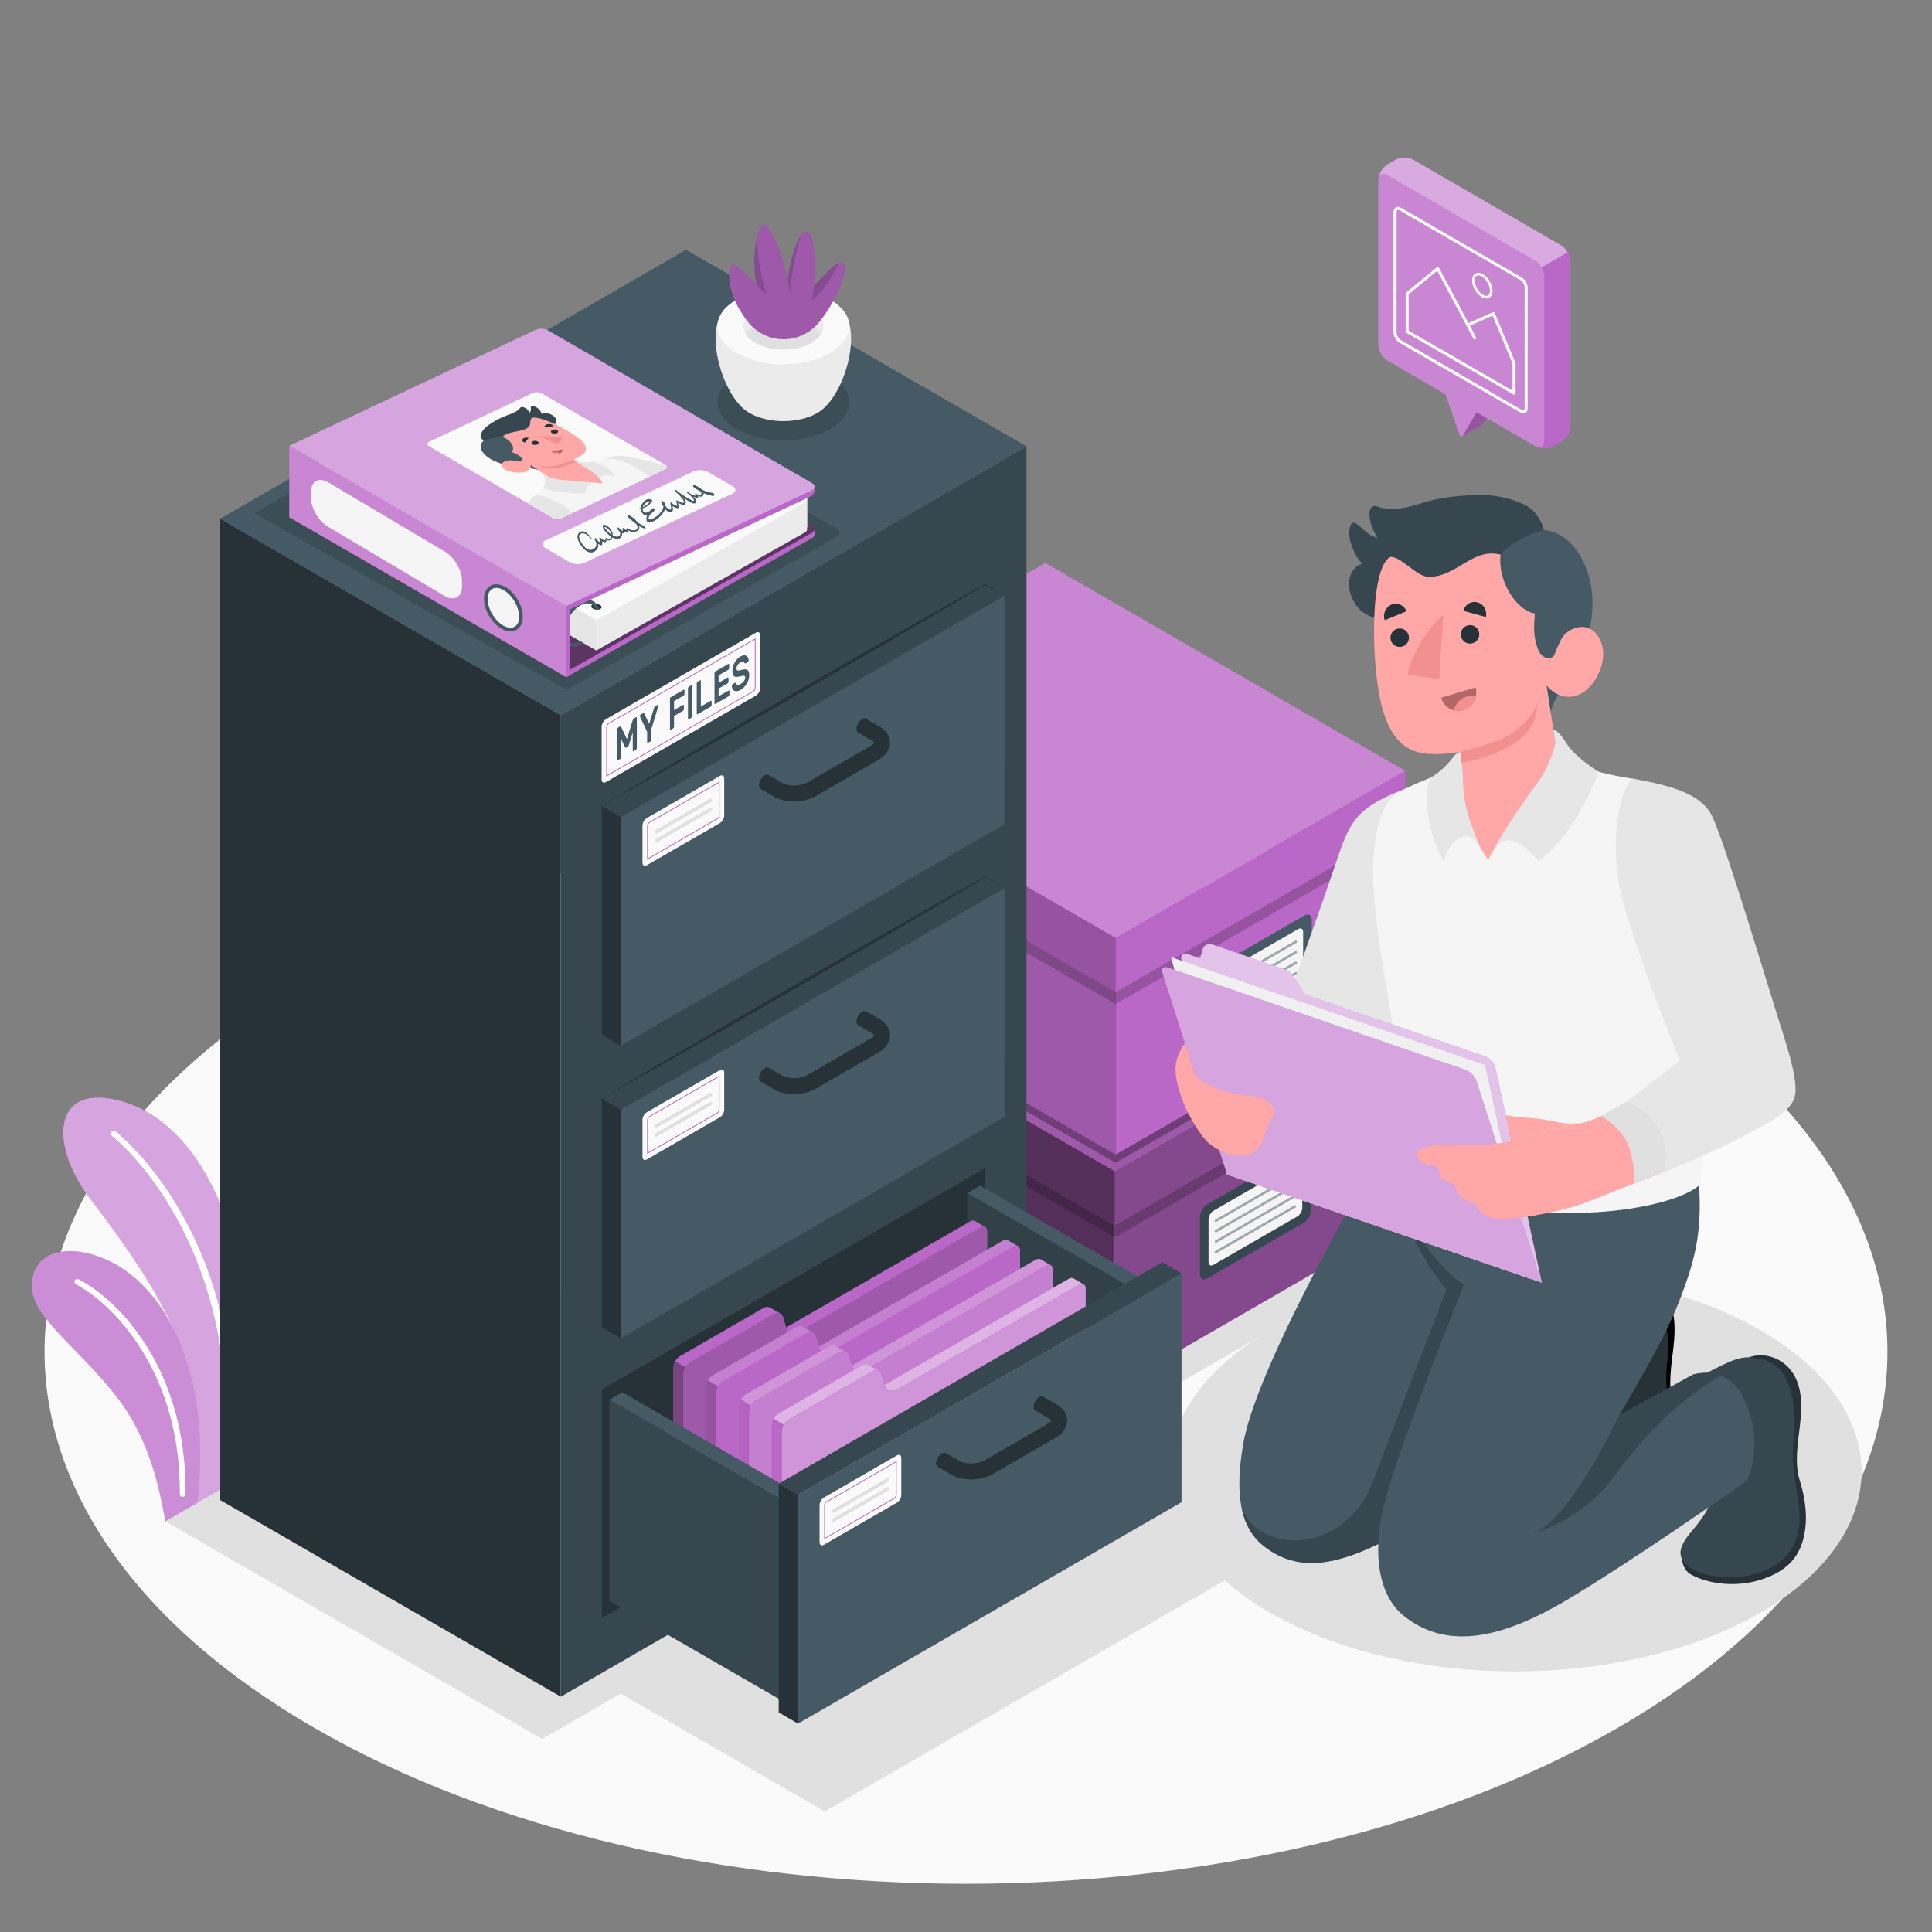 <?xml version="1.0" encoding="utf-8"?>
<!-- Generator: Adobe Illustrator 27.5.0, SVG Export Plug-In . SVG Version: 6.00 Build 0)  -->
<svg version="1.1" xmlns="http://www.w3.org/2000/svg" xmlns:xlink="http://www.w3.org/1999/xlink" x="0px" y="0px"
	 viewBox="0 0 500 500" style="enable-background:new 0 0 500 500;" xml:space="preserve">
<rect x="0" y="0" width="500" height="500" fill="#808080" stroke="none"/>
<g id="Floor">
	<path id="Floor_1_" style="fill:#FAFAFA;" d="M81.377,447.192c-93.13-53.768-93.131-140.944-0.002-194.711s244.121-53.767,337.25,0
		s93.13,140.943,0.002,194.711C325.499,500.961,174.507,500.961,81.377,447.192z"/>
</g>
<g id="Plants">
	<g id="Plants_6_">
		<g id="XMLID_676_">
			<g id="XMLID_680_">
				<path id="XMLID_686_" style="fill:#BA68C8;" d="M58.935,384.438c3.469-16.494,6.832-29.509,3.058-54.672
					c-3.167-21.116-14.923-42.265-33.351-45.415c-15.241-2.605-15.368,12.632-5.396,25.776c9.924,13.081,27.997,36.953,26.01,54.383
					l-1.309,26.272L58.935,384.438z"/>
				<path id="XMLID_682_" style="opacity:0.4;fill:#FFFFFF;" d="M58.935,384.438c3.469-16.494,6.832-29.509,3.058-54.672
					c-3.167-21.116-14.923-42.265-33.351-45.415c-15.241-2.605-15.368,12.632-5.396,25.776c9.924,13.081,27.997,36.953,26.01,54.383
					l-1.309,26.272L58.935,384.438z"/>
			</g>
			<path style="fill:#FFFFFF;" d="M58.725,384.559c7.299-48.551-15.028-80.244-28.861-91.816c-0.322-0.273-0.787-0.221-1.049,0.093
				c-0.264,0.315-0.222,0.785,0.093,1.049c13.683,11.447,35.235,43.448,28.155,91.633L58.725,384.559z"/>
		</g>
		<g id="XMLID_322_">
			<g id="XMLID_671_">
				<path id="XMLID_675_" style="fill:#BA68C8;" d="M42.827,393.738c-1.182-5.733-3.136-18.855-11.06-30.093
					c-8.766-12.431-22.263-21.632-23.369-29.204c-1.328-9.096,7.003-13.644,18.916-8.542c14.318,6.132,27.84,27.594,23.757,63.079
					L42.827,393.738z"/>
			</g>
			<g id="XMLID_661_" style="opacity:0.25;">
				<path id="XMLID_663_" style="fill:#FFFFFF;" d="M42.827,393.738c-1.182-5.733-3.136-18.855-11.06-30.093
					c-8.766-12.431-22.263-21.632-23.369-29.204c-1.328-9.096,7.003-13.644,18.916-8.542c14.318,6.132,27.84,27.594,23.757,63.079
					L42.827,393.738z"/>
			</g>
			<g id="XMLID_323_">
				<path id="XMLID_571_" style="fill:#FFFFFF;" d="M46.963,387.331c-0.257-0.119-0.434-0.38-0.432-0.683
					c0.282-31.656-17.446-49.327-26.858-54.248c-0.364-0.19-0.505-0.641-0.315-1.005c0.19-0.366,0.625-0.512,1.005-0.315
					c10.408,5.441,27.945,23.27,27.658,55.581c-0.004,0.411-0.341,0.742-0.752,0.738C47.159,387.399,47.056,387.374,46.963,387.331z
					"/>
			</g>
		</g>
	</g>
</g>
<g id="Shadows">
	<polygon id="Shadow_111_" style="fill:#E0E0E0;" points="289.568,366.972 373.253,318.634 269.247,258.573 185.561,306.911 	"/>
	<ellipse id="Shadow_27_" style="fill:#E0E0E0;" cx="392.163" cy="380.818" rx="89.621" ry="51.743"/>
	<polygon id="Shadow_12_" style="fill:#E0E0E0;" points="270.302,370.286 290.612,358.56 197.367,304.514 42.827,393.738 
		140.316,450.023 160.627,438.297 213.434,468.785 327.171,403.119 	"/>
</g>
<g id="Boxes_1_">
	<g id="Boxes">
		<g id="Box_6_">
			<polygon id="XMLID_473_" style="fill:#BA68C8;" points="288.507,359.181 288.507,303.146 361.298,261.12 361.298,317.155 			"/>
			<polygon id="XMLID_472_" style="opacity:0.3;" points="288.507,359.181 288.507,303.146 361.298,261.12 361.298,317.155 			"/>
			<polygon id="XMLID_471_" style="fill:#BA68C8;" points="288.507,303.146 197.516,250.613 197.516,306.648 288.507,359.181 			"/>
			<polygon id="XMLID_467_" style="opacity:0.55;" points="288.507,303.146 197.516,250.613 197.516,306.648 288.507,359.181 			"/>
			<polygon id="XMLID_466_" style="fill:#BA68C8;" points="288.507,303.146 363.455,259.856 270.308,206.065 195.359,249.356 			"/>
			<polygon id="XMLID_465_" style="opacity:0.15;" points="288.507,303.146 363.455,259.856 270.308,206.065 195.359,249.356 			"/>
			<polygon id="XMLID_464_" style="fill:#BA68C8;" points="288.507,303.146 288.507,317.155 363.455,273.883 363.455,259.856 			"/>
			<polygon id="XMLID_461_" style="opacity:0.3;" points="288.507,303.146 288.507,317.155 363.455,273.883 363.455,259.856 			"/>
			<polygon id="XMLID_455_" style="opacity:0.2;" points="288.507,317.155 361.298,275.128 361.298,278.208 288.507,320.235 			"/>
			<polygon id="XMLID_449_" style="fill:#BA68C8;" points="195.359,249.356 288.507,303.146 288.507,317.155 195.359,263.377 			"/>
			<polygon id="XMLID_447_" style="opacity:0.55;" points="195.359,249.356 288.507,303.146 288.507,317.155 195.359,263.377 			"/>
			<polygon id="XMLID_442_" style="opacity:0.2;" points="288.507,317.155 197.516,264.622 197.517,267.702 288.506,320.235 			"/>
			<path id="XMLID_672_" style="fill:#37474F;" d="M312.47,311.662l24.866-14.356c1.071-0.618,1.94-0.117,1.94,1.12v14.702
				c0,1.237-0.868,2.741-1.94,3.36l-24.866,14.355c-1.072,0.619-1.94,0.117-1.94-1.12v-14.701
				C310.53,313.785,311.399,312.281,312.47,311.662z"/>
			<path id="XMLID_668_" style="fill:#F5F5F5;" d="M314.063,313.33l21.678-12.517c0.715-0.412,1.294-0.078,1.294,0.747v11.022
				c0,0.825-0.579,1.828-1.294,2.24l-21.679,12.515c-0.714,0.412-1.293,0.078-1.293-0.747l0-11.021
				C312.77,314.745,313.349,313.742,314.063,313.33z"/>
			<g style="opacity:0.5;">
				<g>
					<path style="fill:#455A64;" d="M314.668,316.24c-0.109,0-0.214-0.056-0.273-0.158c-0.087-0.151-0.036-0.344,0.115-0.431
						l20.47-11.817c0.148-0.087,0.343-0.037,0.43,0.115c0.086,0.151,0.036,0.344-0.115,0.43l-20.47,11.818
						C314.776,316.227,314.721,316.24,314.668,316.24z"/>
				</g>
				<g>
					<path style="fill:#455A64;" d="M314.668,318.947c-0.109,0-0.214-0.056-0.273-0.158c-0.087-0.151-0.036-0.344,0.115-0.43
						l20.47-11.818c0.148-0.088,0.343-0.036,0.43,0.115c0.086,0.151,0.036,0.344-0.115,0.43l-20.47,11.818
						C314.776,318.933,314.721,318.947,314.668,318.947z"/>
				</g>
				<g>
					<path style="fill:#455A64;" d="M314.668,321.653c-0.109,0-0.214-0.056-0.273-0.158c-0.087-0.151-0.036-0.344,0.115-0.43
						l20.47-11.818c0.148-0.086,0.343-0.037,0.43,0.115c0.086,0.151,0.036,0.344-0.115,0.431l-20.47,11.817
						C314.776,321.639,314.721,321.653,314.668,321.653z"/>
				</g>
				<g>
					<path style="fill:#455A64;" d="M314.668,324.359c-0.109,0-0.214-0.056-0.273-0.158c-0.087-0.151-0.036-0.344,0.115-0.431
						l20.47-11.818c0.148-0.086,0.343-0.035,0.43,0.116c0.086,0.151,0.036,0.344-0.115,0.43l-20.47,11.817
						C314.776,324.345,314.721,324.359,314.668,324.359z"/>
				</g>
			</g>
		</g>
		<g id="Box_1_">
			<polygon style="opacity:0.3;" points="197.367,248.197 288.729,300.955 361.669,258.824 270.308,206.065 			"/>
			<g id="Box_8_">
				<polygon id="XMLID_428_" style="fill:#BA68C8;" points="288.729,298.814 288.729,242.779 361.52,200.753 361.52,256.788 				"/>
				<polygon id="XMLID_427_" style="fill:#BA68C8;" points="288.729,242.779 197.738,190.246 197.738,246.281 288.729,298.814 				
					"/>
				<polygon id="XMLID_418_" style="opacity:0.15;" points="288.729,242.779 197.738,190.246 197.738,246.281 288.729,298.814 				
					"/>
				<polygon id="XMLID_413_" style="fill:#BA68C8;" points="288.729,242.779 363.676,199.488 270.53,145.698 195.581,188.989 				
					"/>
				<polygon id="XMLID_412_" style="opacity:0.2;fill:#FFFFFF;" points="288.729,242.779 363.676,199.488 270.53,145.698 
					195.581,188.989 				"/>
				<polygon id="XMLID_411_" style="fill:#BA68C8;" points="288.729,242.779 288.729,256.788 363.676,213.516 363.676,199.488 				
					"/>
				<polygon id="XMLID_410_" style="opacity:0.2;" points="288.729,256.788 361.52,214.762 361.519,217.841 288.729,259.868 				"/>
				<polygon id="XMLID_409_" style="fill:#BA68C8;" points="195.581,188.989 288.729,242.779 288.729,256.788 195.581,203.01 				
					"/>
				<polygon id="XMLID_408_" style="opacity:0.2;" points="195.581,188.989 288.729,242.779 288.729,256.788 195.581,203.01 				"/>
				<polygon id="XMLID_406_" style="opacity:0.2;" points="288.729,256.788 197.737,204.255 197.738,207.335 288.727,259.868 				
					"/>
				<path id="XMLID_404_" style="fill:#455A64;" d="M312.692,251.296l24.866-14.356c1.071-0.619,1.939-0.117,1.939,1.12v14.703
					c0,1.237-0.868,2.742-1.939,3.36l-24.866,14.355c-1.072,0.619-1.94,0.117-1.94-1.12v-14.702
					C310.752,253.418,311.62,251.914,312.692,251.296z"/>
				<path id="XMLID_387_" style="fill:#F5F5F5;" d="M314.285,252.962l21.678-12.516c0.715-0.412,1.294-0.078,1.294,0.747v11.022
					c0,0.825-0.579,1.828-1.294,2.24l-21.679,12.515c-0.714,0.413-1.293,0.078-1.293-0.747l0-11.021
					C312.992,254.377,313.571,253.375,314.285,252.962z"/>
				<g style="opacity:0.5;">
					<g>
						<path style="fill:#455A64;" d="M314.889,255.873c-0.108,0-0.214-0.056-0.273-0.158c-0.087-0.151-0.036-0.344,0.115-0.43
							l20.47-11.817c0.148-0.088,0.343-0.037,0.431,0.115c0.086,0.151,0.035,0.344-0.115,0.43l-20.47,11.818
							C314.998,255.859,314.943,255.873,314.889,255.873z"/>
					</g>
					<g>
						<path style="fill:#455A64;" d="M314.889,258.579c-0.108,0-0.214-0.056-0.273-0.158c-0.087-0.151-0.036-0.344,0.115-0.43
							l20.47-11.818c0.148-0.088,0.343-0.036,0.431,0.115c0.086,0.151,0.035,0.344-0.115,0.43l-20.47,11.818
							C314.998,258.566,314.943,258.579,314.889,258.579z"/>
					</g>
					<g>
						<path style="fill:#455A64;" d="M314.889,261.286c-0.108,0-0.214-0.056-0.273-0.158c-0.087-0.151-0.036-0.344,0.115-0.431
							l20.47-11.818c0.148-0.086,0.343-0.037,0.431,0.115c0.086,0.151,0.035,0.344-0.115,0.431l-20.47,11.817
							C314.998,261.272,314.943,261.286,314.889,261.286z"/>
					</g>
					<g>
						<path style="fill:#455A64;" d="M314.889,263.992c-0.108,0-0.214-0.056-0.273-0.158c-0.087-0.151-0.036-0.344,0.115-0.431
							l20.47-11.818c0.148-0.086,0.343-0.035,0.431,0.116c0.086,0.15,0.035,0.344-0.115,0.43l-20.47,11.817
							C314.998,263.978,314.943,263.992,314.889,263.992z"/>
					</g>
				</g>
			</g>
		</g>
	</g>
</g>
<g id="Cabinet">
	<g id="Cabinet_4_">
		<g id="Cabinet_5_">
			<g id="XMLID_482_">
				<polygon id="XMLID_488_" style="fill:#263238;" points="145.127,439.1 57.001,388.221 57,134.234 145.126,185.114 				"/>
				<polygon id="XMLID_487_" style="fill:#37474F;" points="145.126,185.114 265.66,115.522 265.662,369.51 145.127,439.1 				"/>
				<polygon id="XMLID_483_" style="fill:#455A64;" points="265.66,115.522 145.126,185.114 57,134.234 177.534,64.643 				"/>
			</g>
			<g id="Drawer_1_">
				<polygon id="XMLID_470_" style="fill:#263238;" points="155.769,359.572 255.012,302.272 255.012,361.452 155.769,418.749 				
					"/>
				<g>
					<g id="XMLID_567_">
						<polygon id="XMLID_569_" style="fill:#37474F;" points="297.592,336.011 250.341,308.746 250.338,360.892 297.59,388.157 
													"/>
					</g>
					<g id="XMLID_565_" style="opacity:0.1;">
						<polygon id="XMLID_566_" points="297.592,336.011 250.341,308.746 250.338,360.892 297.59,388.157 						"/>
					</g>
					<polygon style="fill:#455A64;" points="253.644,306.835 250.338,308.74 297.592,336.011 300.898,334.106 					"/>
				</g>
				<g>
					<g id="XMLID_543_">
						<path id="XMLID_564_" style="fill:#BA68C8;" d="M255.458,318.67c0-0.541-0.186-0.923-0.484-1.115c0,0-0.043-0.036-0.125-0.072
							l-2.55-1.489c0,0-0.002-0.001-0.003-0.002l-0.006-0.003v0.001c-0.319-0.18-0.756-0.153-1.24,0.126l-47.615,27.439
							l-0.779-2.626c-0.136-0.452-0.404-0.779-0.737-0.975l0.01-0.004l-2.654-1.542l0.001,0.011
							c-0.46-0.272-1.049-0.285-1.615,0.042l-21.697,12.523c-0.974,0.562-1.764,1.93-1.764,3.055l0.002,63.038
							c0,0.54,0.178,0.924,0.474,1.117l0,0l2.731,1.583l0,0c0.315,0.158,0.735,0.123,1.201-0.146l75.117-43.343
							c0.974-0.563,1.764-1.93,1.764-3.055L255.458,318.67z"/>
						<path id="XMLID_563_" style="fill:#BA68C8;" d="M255.457,318.674l0.031,54.562c0,1.127-0.789,2.496-1.766,3.057
							l-75.319,43.458c-0.693,0.4-1.56-0.1-1.56-0.901v-63.272c0-0.56,0.196-1.186,0.515-1.734c0.326-0.554,0.769-1.036,1.245-1.316
							l21.697-12.527c0.554-0.313,1.127-0.326,1.584-0.072l0.046,0.026h-0.013c0.332,0.196,0.6,0.522,0.736,0.978l0.782,2.623
							l0.235,0.645c0.326,1.082,2.081,1.082,3.058,0.521l46.963-27.066c0.437-0.254,0.847-0.3,1.154-0.17l0.072,0.039
							c0.013,0.007,0.026,0.013,0.039,0.02l0.02,0.013C255.268,317.748,255.457,318.133,255.457,318.674z"/>
						<path id="XMLID_548_" style="opacity:0.15;" d="M255.457,318.674l0.031,54.562c0,1.127-0.789,2.496-1.766,3.057
							l-75.319,43.458c-0.693,0.4-1.56-0.1-1.56-0.901v-63.272c0-0.56,0.196-1.186,0.515-1.734c0.326-0.554,0.769-1.036,1.245-1.316
							l21.697-12.527c0.554-0.313,1.127-0.326,1.584-0.072l0.046,0.026h-0.013c0.332,0.196,0.6,0.522,0.736,0.978l0.782,2.623
							l0.235,0.645c0.326,1.082,2.081,1.082,3.058,0.521l46.963-27.066c0.437-0.254,0.847-0.3,1.154-0.17l0.072,0.039
							c0.013,0.007,0.026,0.013,0.039,0.02l0.02,0.013C255.268,317.748,255.457,318.133,255.457,318.674z"/>
						<path id="XMLID_545_" style="opacity:0.35;" d="M177.484,419.806c-0.026-0.007-0.052-0.013-0.078-0.026l-2.731-1.584
							c-0.293-0.195-0.476-0.58-0.476-1.121v-63.038c0-0.567,0.202-1.18,0.521-1.734l2.639,1.538v0.006
							c-0.319,0.548-0.515,1.173-0.515,1.734v63.266C176.845,419.297,177.119,419.655,177.484,419.806z"/>
					</g>
					<g>
						<path style="fill:#BA68C8;" d="M263.959,323.625c0-0.541-0.186-0.923-0.484-1.116c0,0-0.043-0.036-0.125-0.072l-2.551-1.489
							c0,0-0.002-0.001-0.003-0.001l-0.006-0.003v0.001c-0.319-0.18-0.756-0.153-1.24,0.126l-47.615,27.439l-0.779-2.626
							c-0.136-0.452-0.404-0.779-0.737-0.975l0.01-0.004l-2.654-1.541l0.002,0.011c-0.46-0.272-1.049-0.285-1.615,0.042
							l-21.697,12.523c-0.974,0.562-1.764,1.93-1.764,3.055l0.002,63.038c0,0.54,0.177,0.924,0.474,1.117l0,0l2.731,1.583l0,0
							c0.315,0.158,0.735,0.122,1.201-0.146l75.117-43.343c0.974-0.562,1.764-1.93,1.764-3.055L263.959,323.625z"/>
						<path style="opacity:0.15;fill:#FFFFFF;" d="M210.384,344.881c-0.456-0.253-1.026-0.244-1.58,0.073l-21.696,12.522
							c-0.481,0.285-0.921,0.766-1.246,1.32l-2.643-1.54c0.318-0.554,0.758-1.043,1.246-1.32l21.696-12.522
							c0.57-0.326,1.157-0.31,1.613-0.041v-0.008L210.384,344.881z"/>
						<path style="opacity:0.15;fill:#FFFFFF;" d="M263.35,322.438c-0.31-0.13-0.717-0.082-1.157,0.171l-46.96,27.065
							c-0.978,0.562-2.734,0.564-3.06-0.52l-0.237-0.644l47.614-27.441c0.277-0.163,0.546-0.236,0.782-0.236
							c0.171,0,0.326,0.041,0.456,0.114h0.008L263.35,322.438z"/>
						<path style="fill:#BA68C8;" d="M263.958,323.629l0.031,54.562c0,1.127-0.788,2.496-1.766,3.057l-75.319,43.458
							c-0.693,0.4-1.56-0.1-1.56-0.901v-63.272c0-0.561,0.195-1.186,0.515-1.734c0.326-0.554,0.769-1.036,1.245-1.317l21.697-12.527
							c0.554-0.313,1.128-0.326,1.584-0.072l0.046,0.026h-0.013c0.332,0.195,0.6,0.521,0.737,0.978l0.782,2.623l0.235,0.645
							c0.326,1.082,2.081,1.082,3.058,0.521l46.963-27.066c0.437-0.254,0.847-0.3,1.154-0.169l0.072,0.039
							c0.013,0.007,0.026,0.013,0.039,0.02l0.02,0.013C263.769,322.703,263.958,323.088,263.958,323.629z"/>
						<path style="opacity:0.2;" d="M185.985,424.76c-0.026-0.006-0.052-0.013-0.078-0.026l-2.731-1.584
							c-0.293-0.195-0.476-0.58-0.476-1.121v-63.038c0-0.567,0.202-1.18,0.521-1.734l2.64,1.538v0.006
							c-0.319,0.548-0.515,1.173-0.515,1.734v63.266C185.346,424.252,185.62,424.611,185.985,424.76z"/>
					</g>
					<g>
						<path style="fill:#BA68C8;" d="M272.46,328.58c0-0.541-0.186-0.923-0.484-1.116c0,0-0.043-0.036-0.125-0.073l-2.55-1.489
							c0,0-0.002-0.001-0.003-0.002l-0.006-0.003v0.001c-0.319-0.18-0.756-0.153-1.24,0.126l-47.615,27.439l-0.779-2.626
							c-0.136-0.452-0.404-0.78-0.737-0.976l0.01-0.004l-2.654-1.541l0.001,0.011c-0.46-0.272-1.049-0.285-1.615,0.042
							l-21.697,12.523c-0.974,0.562-1.764,1.93-1.764,3.055l0.002,63.038c0,0.54,0.178,0.924,0.474,1.117l0,0l2.731,1.584l0,0
							c0.315,0.158,0.735,0.122,1.201-0.146l75.117-43.343c0.974-0.562,1.764-1.93,1.764-3.055L272.46,328.58z"/>
						<path style="opacity:0.3;fill:#FFFFFF;" d="M218.885,349.836c-0.456-0.253-1.027-0.244-1.58,0.073l-21.695,12.522
							c-0.481,0.285-0.921,0.766-1.247,1.32l-2.643-1.54c0.318-0.554,0.758-1.043,1.247-1.32l21.696-12.522
							c0.57-0.326,1.157-0.31,1.613-0.041v-0.008L218.885,349.836z"/>
						<path style="opacity:0.3;fill:#FFFFFF;" d="M271.85,327.392c-0.309-0.13-0.717-0.082-1.157,0.171l-46.96,27.065
							c-0.978,0.562-2.734,0.564-3.06-0.52l-0.237-0.644l47.615-27.441c0.277-0.163,0.546-0.236,0.782-0.236
							c0.171,0,0.326,0.041,0.456,0.114h0.008L271.85,327.392z"/>
						<path style="fill:#BA68C8;" d="M272.459,328.584l0.031,54.562c0,1.128-0.789,2.496-1.766,3.057l-75.319,43.458
							c-0.693,0.401-1.56-0.1-1.56-0.901v-63.272c0-0.561,0.195-1.186,0.515-1.734c0.326-0.554,0.769-1.036,1.245-1.317
							l21.697-12.527c0.554-0.313,1.127-0.326,1.584-0.072l0.046,0.026h-0.013c0.333,0.195,0.6,0.521,0.736,0.978l0.782,2.623
							l0.235,0.645c0.326,1.082,2.081,1.082,3.058,0.521l46.963-27.066c0.437-0.254,0.847-0.3,1.154-0.169l0.072,0.039
							c0.013,0.007,0.026,0.013,0.039,0.019l0.019,0.013C272.27,327.658,272.459,328.043,272.459,328.584z"/>
						<path style="opacity:0.15;fill:#FFFFFF;" d="M272.459,328.584l0.031,54.562c0,1.128-0.789,2.496-1.766,3.057l-75.319,43.458
							c-0.693,0.401-1.56-0.1-1.56-0.901v-63.272c0-0.561,0.195-1.186,0.515-1.734c0.326-0.554,0.769-1.036,1.245-1.317
							l21.697-12.527c0.554-0.313,1.127-0.326,1.584-0.072l0.046,0.026h-0.013c0.333,0.195,0.6,0.521,0.736,0.978l0.782,2.623
							l0.235,0.645c0.326,1.082,2.081,1.082,3.058,0.521l46.963-27.066c0.437-0.254,0.847-0.3,1.154-0.169l0.072,0.039
							c0.013,0.007,0.026,0.013,0.039,0.019l0.019,0.013C272.27,327.658,272.459,328.043,272.459,328.584z"/>
						<path style="opacity:0.05;" d="M194.486,429.715c-0.026-0.006-0.052-0.013-0.078-0.026l-2.731-1.584
							c-0.293-0.195-0.476-0.58-0.476-1.121v-63.038c0-0.567,0.202-1.18,0.521-1.734l2.639,1.538v0.007
							c-0.319,0.547-0.515,1.173-0.515,1.734v63.266C193.847,429.207,194.121,429.566,194.486,429.715z"/>
					</g>
					<g id="XMLID_537_">
						<path id="XMLID_542_" style="fill:#BA68C8;" d="M280.961,333.535c0-0.541-0.186-0.923-0.484-1.115
							c0,0-0.043-0.036-0.125-0.073l-2.55-1.489c0,0-0.002-0.001-0.003-0.002l-0.006-0.003v0.001
							c-0.319-0.18-0.756-0.153-1.24,0.126l-47.615,27.439l-0.779-2.626c-0.136-0.452-0.404-0.78-0.737-0.976l0.01-0.004
							l-2.654-1.542l0.002,0.011c-0.461-0.272-1.049-0.285-1.615,0.042l-21.697,12.523c-0.974,0.562-1.764,1.93-1.764,3.055
							l0.003,63.038c0,0.54,0.177,0.924,0.474,1.117l0,0l2.731,1.583l0,0c0.315,0.158,0.735,0.122,1.201-0.146l75.117-43.343
							c0.974-0.562,1.764-1.93,1.764-3.055L280.961,333.535z"/>
						<path id="XMLID_541_" style="opacity:0.5;fill:#FFFFFF;" d="M227.385,354.791c-0.456-0.253-1.026-0.245-1.58,0.073
							l-21.696,12.522c-0.481,0.285-0.921,0.766-1.247,1.32l-2.643-1.54c0.318-0.554,0.758-1.043,1.246-1.32l21.696-12.522
							c0.57-0.326,1.157-0.31,1.613-0.041v-0.008L227.385,354.791z"/>
						<path id="XMLID_540_" style="opacity:0.5;fill:#FFFFFF;" d="M280.351,332.347c-0.309-0.13-0.717-0.081-1.157,0.171
							l-46.96,27.065c-0.978,0.562-2.734,0.564-3.06-0.52l-0.237-0.643l47.614-27.441c0.277-0.163,0.546-0.236,0.782-0.236
							c0.171,0,0.326,0.041,0.456,0.114h0.008L280.351,332.347z"/>
						<path id="XMLID_539_" style="fill:#BA68C8;" d="M280.96,333.539l0.031,54.562c0,1.128-0.788,2.496-1.766,3.057l-75.319,43.458
							c-0.693,0.401-1.56-0.1-1.56-0.9v-63.272c0-0.561,0.195-1.186,0.515-1.734c0.326-0.554,0.769-1.036,1.245-1.316l21.697-12.527
							c0.554-0.313,1.127-0.326,1.584-0.072l0.046,0.026h-0.013c0.332,0.195,0.6,0.521,0.737,0.978l0.782,2.623l0.234,0.645
							c0.326,1.082,2.081,1.082,3.058,0.522l46.963-27.066c0.437-0.254,0.847-0.3,1.154-0.169l0.072,0.039
							c0.013,0.007,0.026,0.013,0.039,0.019l0.02,0.013C280.771,332.613,280.96,332.998,280.96,333.539z"/>
						<path id="XMLID_538_" style="opacity:0.3;fill:#FFFFFF;" d="M280.96,333.539l0.031,54.562c0,1.128-0.788,2.496-1.766,3.057
							l-75.319,43.458c-0.693,0.401-1.56-0.1-1.56-0.9v-63.272c0-0.561,0.195-1.186,0.515-1.734
							c0.326-0.554,0.769-1.036,1.245-1.316l21.697-12.527c0.554-0.313,1.127-0.326,1.584-0.072l0.046,0.026h-0.013
							c0.332,0.195,0.6,0.521,0.737,0.978l0.782,2.623l0.234,0.645c0.326,1.082,2.081,1.082,3.058,0.522l46.963-27.066
							c0.437-0.254,0.847-0.3,1.154-0.169l0.072,0.039c0.013,0.007,0.026,0.013,0.039,0.019l0.02,0.013
							C280.771,332.613,280.96,332.998,280.96,333.539z"/>
					</g>
				</g>
				<g>
					<g id="XMLID_503_">
						<polygon id="XMLID_529_" style="fill:#37474F;" points="204.977,389.483 157.725,362.219 157.722,414.364 204.974,441.629 
													"/>
					</g>
					<polygon style="fill:#455A64;" points="161.028,360.307 157.722,362.213 204.977,389.483 208.282,387.578 					"/>
				</g>
				<g>
					<g>
						<polygon id="XMLID_492_" style="fill:#455A64;" points="206.54,386.876 305.783,329.577 305.78,388.767 206.539,446.065 
													"/>
						<polygon id="XMLID_490_" style="fill:#263238;" points="206.54,386.876 201.527,383.983 201.527,443.171 206.539,446.065 
													"/>
						<polygon id="XMLID_489_" style="fill:#37474F;" points="201.527,383.983 300.771,326.684 305.783,329.577 206.54,386.876 
													"/>
						<path style="fill:#263238;" d="M273.483,363.484l-3.488-2.027l-0.001,0.003c-0.267-0.165-0.639-0.15-1.053,0.089
							c-0.809,0.467-1.465,1.604-1.465,2.538c0,0.472,0.169,0.801,0.44,0.952l-0.001,0.001l3.498,2.032
							c0.49,0.282,0.621,0.523,0.629,0.567c-0.003,0.07-0.176,0.442-0.906,0.863l-16.272,9.395
							c-1.838,1.062-4.931,1.136-6.621,0.162l-3.486-2.018c-0.002-0.001-0.005-0.003-0.007-0.004l-0.007-0.004l-0.001,0.001
							c-0.264-0.146-0.626-0.123-1.025,0.107c-0.81,0.467-1.465,1.604-1.465,2.538c0,0.457,0.159,0.779,0.414,0.936l-0.001,0.002
							l0.014,0.008c0.002,0.001,0.004,0.002,0.006,0.004l3.486,2.016c1.421,0.82,3.26,1.228,5.131,1.228
							c1.999,0,4.033-0.465,5.632-1.389l16.272-9.395c1.892-1.093,2.978-2.715,2.978-4.45
							C276.184,365.991,275.199,364.475,273.483,363.484z"/>
					</g>
					<g id="Label">
						<path style="fill:#FAFAFA;" d="M213.23,387.571l18.895-10.91c0.623-0.359,1.127-0.068,1.127,0.651l0,9.608
							c0,0.719-0.505,1.593-1.127,1.952l-18.895,10.909c-0.623,0.359-1.127,0.068-1.127-0.651v-9.607
							C212.102,388.804,212.607,387.93,213.23,387.571z"/>
						<g>
							<path style="fill:#BA68C8;" d="M213.296,398.365v-8.842c0-0.292,0.277-0.773,0.53-0.919l18.233-10.526v8.842
								c0,0.292-0.277,0.772-0.53,0.919L213.296,398.365z M231.842,378.453l-17.907,10.339c-0.186,0.107-0.423,0.518-0.423,0.732
								v8.467l17.907-10.339c0.186-0.107,0.423-0.518,0.423-0.731V378.453z"/>
						</g>
						<g>
							<path style="fill:#E0E0E0;" d="M215.628,391.558c-0.149,0-0.295-0.077-0.376-0.217c-0.119-0.207-0.049-0.473,0.159-0.593
								l14.1-8.141c0.205-0.118,0.471-0.051,0.593,0.159c0.119,0.207,0.049,0.473-0.159,0.593l-14.1,8.141
								C215.776,391.54,215.702,391.558,215.628,391.558z"/>
						</g>
						<g>
							<path style="fill:#E0E0E0;" d="M215.628,393.892c-0.149,0-0.295-0.077-0.376-0.217c-0.119-0.207-0.049-0.473,0.159-0.593
								l14.1-8.141c0.205-0.119,0.471-0.05,0.593,0.159c0.119,0.207,0.049,0.473-0.159,0.593l-14.1,8.141
								C215.776,393.874,215.702,393.892,215.628,393.892z"/>
						</g>
					</g>
				</g>
			</g>
			<g>
				<g>
					<polygon id="XMLID_373_" style="fill:#455A64;" points="160.714,287.152 259.957,229.853 259.954,289.043 160.713,346.341 
											"/>
					<polygon id="XMLID_356_" style="fill:#263238;" points="160.714,287.152 155.701,284.26 155.701,343.448 160.713,346.341 					
						"/>
					<polygon id="XMLID_285_" style="fill:#37474F;" points="155.701,284.26 254.945,226.961 259.957,229.853 160.714,287.152 					
						"/>
					<path id="XMLID_385_" style="fill:#263238;" d="M155.701,284.26l12.306-7.335l12.346-7.266
						c8.226-4.851,16.507-9.608,24.758-14.416l24.839-14.276c8.308-4.709,16.598-9.45,24.948-14.087l0.049-0.027l0.046,0.027
						l4.965,2.974l-5.06-2.811h0.094c-8.191,4.912-16.441,9.721-24.674,14.562l-24.783,14.373
						c-8.29,4.741-16.55,9.534-24.863,14.233l-12.465,7.059L155.701,284.26z"/>
					<path style="fill:#263238;" d="M227.657,263.761l-3.488-2.027l-0.001,0.003c-0.267-0.165-0.639-0.15-1.053,0.089
						c-0.809,0.467-1.465,1.604-1.465,2.538c0,0.472,0.169,0.801,0.439,0.952l-0.001,0.001l3.498,2.032
						c0.489,0.282,0.621,0.523,0.629,0.567c-0.003,0.07-0.176,0.442-0.906,0.863l-16.272,9.395c-1.838,1.062-4.93,1.136-6.621,0.162
						l-3.486-2.018c-0.002-0.001-0.005-0.003-0.007-0.004l-0.007-0.004l-0.001,0.001c-0.264-0.146-0.626-0.123-1.025,0.107
						c-0.81,0.467-1.465,1.604-1.465,2.538c0,0.457,0.159,0.779,0.414,0.936l-0.001,0.002l0.014,0.008
						c0.002,0.001,0.004,0.002,0.006,0.003l3.486,2.016c1.421,0.82,3.26,1.228,5.131,1.228c1.999,0,4.033-0.465,5.632-1.389
						l16.272-9.395c1.892-1.093,2.978-2.715,2.978-4.45C230.358,266.267,229.374,264.752,227.657,263.761z"/>
				</g>
				<g id="Label_1_">
					<path style="fill:#FAFAFA;" d="M167.402,287.848l18.895-10.91c0.623-0.359,1.127-0.068,1.127,0.651l0,9.608
						c0,0.719-0.505,1.593-1.127,1.952l-18.895,10.909c-0.622,0.359-1.127,0.068-1.127-0.651V289.8
						C166.275,289.081,166.78,288.207,167.402,287.848z"/>
					<g>
						<path style="fill:#BA68C8;" d="M167.468,298.641v-8.842c0-0.291,0.277-0.771,0.53-0.919l18.233-10.525v8.842
							c0,0.292-0.277,0.772-0.53,0.919L167.468,298.641z M186.015,278.73l-17.907,10.338c-0.186,0.108-0.423,0.519-0.423,0.731
							v8.467l17.907-10.338c0.186-0.108,0.423-0.518,0.423-0.732V278.73z"/>
					</g>
					<g>
						<path style="fill:#E0E0E0;" d="M169.8,291.835c-0.149,0-0.295-0.077-0.376-0.217c-0.119-0.207-0.049-0.473,0.159-0.593
							l14.1-8.141c0.205-0.119,0.471-0.05,0.593,0.159c0.119,0.207,0.049,0.473-0.159,0.593l-14.1,8.141
							C169.949,291.816,169.875,291.835,169.8,291.835z"/>
					</g>
					<g>
						<path style="fill:#E0E0E0;" d="M169.8,294.169c-0.149,0-0.295-0.077-0.376-0.217c-0.119-0.207-0.049-0.473,0.159-0.593
							l14.1-8.141c0.205-0.119,0.471-0.05,0.593,0.159c0.119,0.207,0.049,0.473-0.159,0.593l-14.1,8.141
							C169.949,294.151,169.875,294.169,169.8,294.169z"/>
					</g>
				</g>
			</g>
			<g>
				<g>
					<polygon id="XMLID_395_" style="fill:#455A64;" points="160.714,211.423 259.957,154.124 259.954,213.314 160.713,270.612 
											"/>
					<polygon id="XMLID_394_" style="fill:#263238;" points="160.714,211.423 155.701,208.531 155.701,267.718 160.713,270.612 
											"/>
					<polygon id="XMLID_392_" style="fill:#37474F;" points="155.701,208.531 254.945,151.231 259.957,154.124 160.714,211.423 
											"/>
					<path id="XMLID_386_" style="fill:#263238;" d="M155.701,208.531l12.306-7.335l12.346-7.266
						c8.226-4.851,16.507-9.608,24.758-14.416l24.839-14.276c8.308-4.709,16.598-9.45,24.948-14.087l0.049-0.027l0.046,0.027
						l4.965,2.974l-5.06-2.811h0.094c-8.191,4.912-16.441,9.721-24.674,14.562l-24.783,14.373
						c-8.29,4.741-16.55,9.534-24.863,14.233l-12.465,7.059L155.701,208.531z"/>
					<path style="fill:#263238;" d="M227.657,188.031l-3.488-2.027l-0.001,0.003c-0.267-0.165-0.639-0.15-1.053,0.089
						c-0.809,0.467-1.465,1.604-1.465,2.538c0,0.472,0.169,0.801,0.439,0.952l-0.001,0.001l3.498,2.032
						c0.489,0.282,0.621,0.523,0.629,0.567c-0.003,0.07-0.176,0.442-0.906,0.863l-16.272,9.395c-1.838,1.062-4.93,1.136-6.621,0.162
						l-3.486-2.018c-0.002-0.001-0.005-0.003-0.007-0.004l-0.007-0.004l-0.001,0.001c-0.264-0.146-0.626-0.123-1.025,0.107
						c-0.81,0.467-1.465,1.604-1.465,2.538c0,0.457,0.159,0.779,0.414,0.936l-0.001,0.002l0.014,0.008
						c0.002,0.001,0.004,0.002,0.006,0.003l3.486,2.016c1.421,0.82,3.26,1.228,5.131,1.228c1.999,0,4.033-0.465,5.632-1.389
						l16.272-9.395c1.892-1.093,2.978-2.715,2.978-4.45C230.358,190.538,229.374,189.022,227.657,188.031z"/>
				</g>
				<g id="Label_2_">
					<path style="fill:#FAFAFA;" d="M167.402,211.717l18.895-10.91c0.623-0.359,1.127-0.068,1.127,0.651l0,9.608
						c0,0.719-0.505,1.593-1.127,1.953l-18.895,10.909c-0.622,0.359-1.127,0.068-1.127-0.651v-9.607
						C166.275,212.951,166.78,212.077,167.402,211.717z"/>
					<g>
						<path style="fill:#BA68C8;" d="M167.468,222.512v-8.842c0-0.291,0.277-0.772,0.53-0.919l18.233-10.526v8.842
							c0,0.292-0.277,0.772-0.53,0.919L167.468,222.512z M186.015,202.6l-17.907,10.338c-0.186,0.108-0.423,0.518-0.423,0.732v8.466
							l17.907-10.338c0.186-0.108,0.423-0.518,0.423-0.732V202.6z"/>
					</g>
					<g>
						<path style="fill:#E0E0E0;" d="M169.8,215.705c-0.149,0-0.295-0.078-0.376-0.217c-0.119-0.207-0.049-0.473,0.159-0.593
							l14.1-8.141c0.205-0.118,0.471-0.05,0.593,0.159c0.119,0.207,0.049,0.473-0.159,0.593l-14.1,8.141
							C169.949,215.686,169.875,215.705,169.8,215.705z"/>
					</g>
					<g>
						<path style="fill:#E0E0E0;" d="M169.8,218.04c-0.149,0-0.295-0.078-0.376-0.217c-0.119-0.207-0.049-0.473,0.159-0.593
							l14.1-8.141c0.205-0.118,0.471-0.049,0.593,0.159c0.119,0.208,0.049,0.473-0.159,0.593l-14.1,8.141
							C169.949,218.02,169.875,218.04,169.8,218.04z"/>
					</g>
				</g>
			</g>
		</g>
		<g id="Label_4_">
			<g id="Label_3_">
				<path style="fill:#FAFAFA;" d="M156.827,186.121l38.79-22.377c0.623-0.36,1.127-0.068,1.127,0.651l0,13.675
					c0,0.719-0.505,1.593-1.127,1.952l-38.79,22.377c-0.623,0.359-1.127,0.068-1.127-0.651v-13.675
					C155.7,187.355,156.205,186.481,156.827,186.121z"/>
				<g>
					<path style="fill:#BA68C8;" d="M156.893,200.983v-12.91c0-0.291,0.277-0.772,0.53-0.919l38.128-21.994v12.91
						c0,0.292-0.277,0.772-0.529,0.919L156.893,200.983z M195.335,165.536l-37.802,21.806c-0.186,0.108-0.423,0.518-0.423,0.732
						v12.534l37.804-21.806c0.185-0.107,0.421-0.518,0.421-0.731V165.536z"/>
				</g>
				<g>
					<path style="fill:none;stroke:#E0E0E0;stroke-width:0.868;stroke-linecap:round;stroke-miterlimit:10;" d="M159.225,189.675"
						/>
				</g>
				<g>
					<path style="fill:none;stroke:#E0E0E0;stroke-width:0.868;stroke-linecap:round;stroke-miterlimit:10;" d="M159.225,192.01"/>
				</g>
			</g>
			<g>
				<path style="fill:#455A64;" d="M162.251,191.271l1.483-4.824c0.022-0.052,0.058-0.137,0.107-0.253
					c0.049-0.117,0.125-0.205,0.231-0.265l0.53-0.307c0.058-0.033,0.107-0.029,0.149,0.01c0.041,0.04,0.061,0.105,0.061,0.193v7.768
					c0,0.088-0.02,0.176-0.061,0.264c-0.042,0.089-0.091,0.149-0.149,0.182l-0.632,0.365c-0.058,0.033-0.107,0.03-0.149-0.011
					c-0.041-0.04-0.063-0.104-0.063-0.192V189.5l-1.015,3.292c-0.025,0.079-0.063,0.166-0.108,0.261
					c-0.047,0.095-0.107,0.164-0.18,0.206l-0.407,0.234c-0.073,0.042-0.132,0.043-0.18,0.002c-0.047-0.042-0.083-0.087-0.108-0.135
					l-1.015-2.12v4.702c0,0.088-0.022,0.177-0.063,0.264c-0.042,0.089-0.092,0.15-0.149,0.183l-0.632,0.365
					c-0.058,0.033-0.107,0.029-0.149-0.011c-0.041-0.039-0.061-0.104-0.061-0.192v-7.768c0-0.088,0.02-0.176,0.061-0.265
					c0.042-0.088,0.092-0.148,0.149-0.181l0.531-0.307c0.105-0.06,0.181-0.06,0.23-0.001c0.049,0.06,0.085,0.104,0.107,0.131
					L162.251,191.271z"/>
				<path style="fill:#455A64;" d="M170.184,182.398c0.058-0.033,0.109-0.03,0.149,0.01c0.042,0.041,0.063,0.105,0.063,0.193
					c0,0.04-0.005,0.079-0.015,0.118l-1.851,6.082v2.646c0,0.088-0.022,0.176-0.063,0.264c-0.042,0.089-0.091,0.149-0.149,0.182
					l-0.624,0.361c-0.058,0.033-0.107,0.03-0.149-0.011c-0.041-0.039-0.063-0.103-0.063-0.191v-2.646l-1.851-3.945
					c-0.01-0.026-0.015-0.06-0.015-0.1c0-0.088,0.02-0.176,0.063-0.265c0.041-0.088,0.09-0.148,0.148-0.181l0.586-0.338
					c0.103-0.06,0.183-0.066,0.234-0.015c0.053,0.05,0.083,0.092,0.093,0.126l1.266,2.673l1.264-4.134
					c0.01-0.046,0.042-0.124,0.095-0.234c0.053-0.111,0.129-0.195,0.234-0.256L170.184,182.398z"/>
				<path style="fill:#455A64;" d="M176.932,178.502c0.058-0.033,0.109-0.03,0.149,0.01c0.041,0.041,0.063,0.105,0.063,0.193v0.853
					c0,0.088-0.022,0.177-0.063,0.265c-0.041,0.089-0.092,0.149-0.149,0.182l-2.49,1.438v2.333l2.336-1.348
					c0.056-0.033,0.105-0.029,0.147,0.011c0.041,0.04,0.063,0.104,0.063,0.192v0.854c0,0.088-0.022,0.177-0.063,0.264
					c-0.042,0.089-0.091,0.149-0.147,0.182l-2.336,1.348v2.753c0,0.088-0.022,0.177-0.063,0.264
					c-0.042,0.089-0.091,0.15-0.149,0.183l-0.632,0.365c-0.058,0.033-0.107,0.029-0.149-0.011c-0.041-0.039-0.063-0.104-0.063-0.192
					v-7.768c0-0.088,0.022-0.176,0.063-0.265c0.042-0.088,0.092-0.148,0.149-0.181L176.932,178.502z"/>
				<path style="fill:#455A64;" d="M178.261,186.152c-0.058,0.033-0.107,0.029-0.149-0.011c-0.041-0.039-0.063-0.104-0.063-0.192
					v-7.768c0-0.088,0.022-0.176,0.063-0.265c0.042-0.088,0.091-0.148,0.149-0.181l0.632-0.365c0.058-0.033,0.107-0.03,0.149,0.01
					c0.041,0.041,0.063,0.105,0.063,0.193v7.768c0,0.088-0.022,0.177-0.063,0.264c-0.042,0.089-0.091,0.15-0.149,0.183
					L178.261,186.152z"/>
				<path style="fill:#455A64;" d="M183.954,181.362c0.058-0.033,0.107-0.03,0.149,0.011c0.041,0.041,0.063,0.105,0.063,0.192v0.854
					c0,0.088-0.022,0.177-0.063,0.264c-0.042,0.089-0.092,0.15-0.149,0.183l-3.42,1.975c-0.058,0.033-0.107,0.029-0.149-0.011
					c-0.041-0.039-0.063-0.104-0.063-0.192v-7.768c0-0.088,0.022-0.176,0.063-0.265c0.042-0.088,0.091-0.148,0.149-0.181
					l0.632-0.365c0.058-0.033,0.107-0.03,0.149,0.01c0.041,0.041,0.063,0.105,0.063,0.193v6.589L183.954,181.362z"/>
				<path style="fill:#455A64;" d="M188.554,178.706c0.058-0.033,0.107-0.029,0.149,0.011c0.041,0.04,0.061,0.105,0.061,0.192v0.854
					c0,0.088-0.02,0.176-0.061,0.264c-0.042,0.089-0.091,0.149-0.149,0.182l-3.429,1.98c-0.058,0.033-0.107,0.029-0.147-0.011
					c-0.042-0.039-0.063-0.104-0.063-0.192v-7.768c0-0.088,0.02-0.176,0.063-0.265c0.041-0.088,0.09-0.148,0.147-0.181l3.366-1.944
					c0.058-0.033,0.107-0.029,0.149,0.01c0.041,0.04,0.063,0.105,0.063,0.193v0.853c0,0.088-0.022,0.176-0.063,0.265
					c-0.042,0.089-0.091,0.148-0.149,0.181l-2.522,1.456v1.912l2.351-1.357c0.058-0.033,0.107-0.029,0.147,0.011
					c0.042,0.04,0.063,0.105,0.063,0.192v0.854c0,0.088-0.02,0.176-0.063,0.265c-0.041,0.088-0.09,0.148-0.147,0.181l-2.351,1.357
					v1.996L188.554,178.706z"/>
				<path style="fill:#455A64;" d="M191.608,169.909c0.349-0.201,0.656-0.307,0.922-0.316c0.264-0.008,0.486,0.044,0.663,0.158
					c0.178,0.114,0.312,0.275,0.402,0.483c0.091,0.208,0.142,0.425,0.154,0.652c0.005,0.093-0.015,0.182-0.059,0.268
					c-0.044,0.086-0.095,0.145-0.152,0.178l-0.546,0.316c-0.09,0.051-0.156,0.064-0.2,0.036c-0.044-0.026-0.085-0.073-0.122-0.14
					c-0.076-0.155-0.197-0.261-0.354-0.318c-0.159-0.057-0.395,0.005-0.707,0.185c-0.136,0.078-0.264,0.175-0.387,0.289
					c-0.122,0.115-0.229,0.241-0.32,0.378c-0.091,0.137-0.163,0.28-0.215,0.43c-0.052,0.15-0.078,0.302-0.078,0.454
					c0,0.184,0.025,0.32,0.074,0.408c0.049,0.088,0.132,0.139,0.249,0.156c0.117,0.017,0.273,0.005,0.466-0.034
					c0.191-0.039,0.432-0.093,0.719-0.162c0.312-0.076,0.581-0.109,0.807-0.1c0.227,0.01,0.412,0.071,0.556,0.185
					c0.142,0.114,0.249,0.279,0.319,0.495c0.071,0.215,0.107,0.488,0.107,0.816c0,0.361-0.053,0.726-0.156,1.094
					c-0.105,0.369-0.252,0.72-0.446,1.051c-0.193,0.331-0.43,0.643-0.71,0.933c-0.281,0.29-0.598,0.537-0.946,0.738
					c-0.292,0.168-0.571,0.275-0.836,0.32c-0.266,0.046-0.502,0.025-0.707-0.061c-0.207-0.085-0.371-0.236-0.497-0.453
					c-0.124-0.216-0.195-0.496-0.21-0.84c-0.005-0.093,0.014-0.183,0.058-0.268c0.044-0.085,0.097-0.146,0.153-0.179l0.547-0.316
					c0.088-0.051,0.156-0.066,0.202-0.045c0.048,0.021,0.087,0.071,0.119,0.149c0.036,0.083,0.08,0.162,0.132,0.236
					c0.053,0.074,0.122,0.125,0.21,0.155c0.09,0.029,0.2,0.031,0.334,0.006c0.13-0.024,0.297-0.094,0.495-0.208
					c0.156-0.09,0.307-0.195,0.452-0.316c0.146-0.12,0.273-0.254,0.383-0.401c0.11-0.148,0.197-0.303,0.266-0.466
					c0.068-0.164,0.102-0.337,0.102-0.522c0-0.176-0.037-0.299-0.11-0.369c-0.073-0.071-0.183-0.103-0.332-0.097
					c-0.148,0.006-0.331,0.036-0.549,0.089c-0.22,0.054-0.473,0.109-0.759,0.161c-0.259,0.054-0.488,0.072-0.683,0.052
					c-0.195-0.02-0.356-0.089-0.485-0.208c-0.127-0.119-0.222-0.29-0.285-0.515c-0.063-0.224-0.093-0.517-0.093-0.877
					c0-0.361,0.053-0.723,0.156-1.089c0.105-0.364,0.247-0.708,0.429-1.029c0.183-0.322,0.4-0.617,0.652-0.888
					C191.044,170.296,191.317,170.077,191.608,169.909z"/>
			</g>
		</g>
	</g>
	<g id="Pot_3_">
		<g id="XMLID_575_">
			<path id="XMLID_658_" style="opacity:0.15;" d="M190.683,97.173c-6.656,3.843-6.656,10.073,0,13.916
				c6.656,3.843,17.448,3.843,24.104,0c6.656-3.843,6.656-10.073,0-13.916C208.131,93.33,197.339,93.33,190.683,97.173z"/>
			<path id="XMLID_657_" style="fill:#EBEBEB;" d="M213.724,105.14c5.878-5.998,9.331-20.974,3.598-25.731H188.15
				c-5.732,4.756-2.283,19.724,3.592,25.726c0.05,0.056,0.108,0.11,0.161,0.165c0.067,0.066,0.134,0.133,0.202,0.198
				c0.166,0.161,0.342,0.318,0.531,0.472c0.047,0.039,0.094,0.073,0.141,0.11c0.144,0.113,0.286,0.226,0.444,0.336
				c0.25,0.177,0.503,0.343,0.76,0.485c4.835,2.792,12.674,2.792,17.509,0h0h0.001c0.258-0.143,0.513-0.31,0.765-0.489
				c0.146-0.102,0.278-0.208,0.413-0.312c0.058-0.046,0.116-0.089,0.174-0.136c0.182-0.149,0.352-0.301,0.512-0.456
				c0.079-0.074,0.156-0.151,0.234-0.228C213.632,105.232,213.681,105.187,213.724,105.14z"/>
			<path id="XMLID_656_" style="fill:#FAFAFA;" d="M190.683,77.492c-6.656,3.843-6.656,10.074,0,13.916
				c6.656,3.842,17.448,3.843,24.104,0c6.656-3.843,6.656-10.074,0-13.916C208.131,73.649,197.339,73.649,190.683,77.492z"/>
			<path id="XMLID_655_" style="fill:#EBEBEB;" d="M195.402,80.217c-4.049,2.338-4.049,6.129,0,8.467
				c4.049,2.338,10.615,2.338,14.664,0c4.05-2.338,4.049-6.129,0-8.467C206.018,77.879,199.452,77.879,195.402,80.217z"/>
			<path id="XMLID_591_" style="fill:#E0E0E0;" d="M210.067,84.235c-4.05-2.338-10.615-2.338-14.664,0
				c-1.125,0.65-1.926,1.413-2.426,2.224c0.5,0.812,1.301,1.575,2.426,2.225c4.049,2.338,10.615,2.338,14.664,0
				c1.125-0.65,1.926-1.413,2.426-2.225C211.993,85.648,211.192,84.885,210.067,84.235z"/>
		</g>
		<g id="XMLID_389_">
			<path id="XMLID_573_" style="fill:#BA68C8;" d="M201.656,87.745c-3.325-0.315-6.341-2.079-8.332-4.76
				c-0.749-1.009-1.561-2.213-2.331-3.576c-2.449-4.331-2.902-10.134-1.635-10.85c1.266-0.716,6.421,5.072,6.421,5.072
				s-0.759-3.536-0.542-7.393c0.216-3.858,1.156-7.363,2.261-8.071c1.105-0.708,3.577,4.16,4.637,7.687
				c1.06,3.527,1.693,6.425,1.693,6.425s0.724-4.767,1.9-8.116c1.286-3.661,2.452-4.489,3.356-4.127
				c0.904,0.362,1.501,2.07,1.765,6.947c0.185,3.415-0.218,6.98-0.218,6.98s1.817-1.998,3.835-3.937
				c2.215-2.128,3.164-2.421,3.797-2.016c0.633,0.406,0.808,3.717-2.624,9.924c-1.21,2.189-2.488,3.99-3.585,5.363
				c-2.461,3.08-6.278,4.794-10.208,4.465C201.783,87.756,201.719,87.751,201.656,87.745z"/>
			<path id="XMLID_572_" style="opacity:0.15;" d="M201.656,87.745c-3.325-0.315-6.341-2.079-8.332-4.76
				c-0.749-1.009-1.561-2.213-2.331-3.576c-2.449-4.331-2.902-10.134-1.635-10.85c1.266-0.716,6.421,5.072,6.421,5.072
				s-0.759-3.536-0.542-7.393c0.216-3.858,1.156-7.363,2.261-8.071c1.105-0.708,3.577,4.16,4.637,7.687
				c1.06,3.527,1.693,6.425,1.693,6.425s0.724-4.767,1.9-8.116c1.286-3.661,2.452-4.489,3.356-4.127
				c0.904,0.362,1.501,2.07,1.765,6.947c0.185,3.415-0.218,6.98-0.218,6.98s1.817-1.998,3.835-3.937
				c2.215-2.128,3.164-2.421,3.797-2.016c0.633,0.406,0.808,3.717-2.624,9.924c-1.21,2.189-2.488,3.99-3.585,5.363
				c-2.461,3.08-6.278,4.794-10.208,4.465C201.783,87.756,201.719,87.751,201.656,87.745z"/>
			<path style="opacity:0.15;" d="M195.946,61.355c-0.354,1.392-0.611,3.097-0.711,4.882c-0.216,3.857,0.542,7.393,0.542,7.393
				l2.559,2.66C198.336,76.29,195.784,67.791,195.946,61.355z"/>
			<path style="opacity:0.15;" d="M216.993,68.05c-0.597,0.281-1.397,0.887-2.529,1.974c-2.018,1.939-3.835,3.937-3.835,3.937
				s-0.175,2.179-0.579,3.662C213.807,75.455,216.993,68.051,216.993,68.05z"/>
			<path style="opacity:0.15;" d="M205.259,69.474c0.643-4.069,1.578-7.437,2.286-8.914l0,0c-0.57,0.615-1.189,1.74-1.839,3.59
				c-1.176,3.349-1.9,8.116-1.9,8.116l0.689,3.311C204.495,75.578,204.755,72.656,205.259,69.474z"/>
		</g>
	</g>
	<g id="Files">
		<path id="Shadow_119_" style="opacity:0.15;" d="M216.616,138.897c1.001-0.567,1.001-1.485,0-2.053l-77.145-43.665
			c-1.001-0.566-2.624-0.566-3.626,0L65.834,132.81l80.802,45.702L216.616,138.897z"/>
		<g id="File">
			<path id="XMLID_9308_" style="fill:#BA68C8;" d="M210.128,139.275c0.453-0.257,0.681-0.593,0.682-0.93
				c0.001-0.338,0-1.434,0-1.434l-69.084-39.059c-0.909-0.515-2.383-0.515-3.293,0L74.858,133.84l71.723,41.409L210.128,139.275z"/>
			<path id="XMLID_9306_" style="fill:#BA68C8;" d="M210.128,137.878c0.909-0.515,0.909-1.349,0-1.864l-68.402-39.56
				c-0.909-0.515-2.383-0.515-3.293,0l-63.575,35.988l71.723,41.41L210.128,137.878z"/>
			<path id="XMLID_9305_" style="opacity:0.5;" d="M210.128,137.878c0.909-0.515,0.909-1.349,0-1.864l-68.402-39.56
				c-0.909-0.515-2.383-0.515-3.293,0l-63.575,35.988l71.723,41.41L210.128,137.878z"/>
			<g id="XMLID_9296_">
				<path id="XMLID_9304_" style="fill:#EBEBEB;" d="M89.493,123.037l47.068-26.629c0.909-0.515,2.383-0.515,3.292,0l62.963,36.48
					l6.121-3.496v7.107l-0.114,0.067c0.203,0.438,0.039,0.921-0.568,1.264l-53.904,30.499L82.63,126.92v-7.765L89.493,123.037z"/>
				<path id="XMLID_9302_" style="fill:#FAFAFA;" d="M208.255,130.066c0.909-0.515,0.909-1.349,0-1.864l-68.402-39.56
					c-0.909-0.514-2.383-0.514-3.293,0L82.63,119.155l71.722,41.41L208.255,130.066z"/>
				<polygon id="XMLID_9301_" style="fill:#E6E6E6;" points="154.352,160.565 154.352,168.33 82.63,126.92 82.63,119.155 				"/>
				<path id="XMLID_9299_" style="fill:#263238;" d="M153.48,157.533c0.19,0.093,0.38,0.168,0.608,0.205
					c0.323,0.075,0.685,0.075,0.969-0.019c0.114-0.019,0.209-0.056,0.304-0.112c0.494-0.261,0.437-0.745-0.133-1.062
					c-0.247-0.13-0.552-0.223-0.855-0.242c-0.38-0.037-0.76,0.019-1.027,0.168c-0.038,0.019-0.076,0.037-0.095,0.075
					C152.872,156.825,152.948,157.234,153.48,157.533z"/>
				<path id="XMLID_9297_" style="fill:#455A64;" d="M145.173,163.608c0,1.1,0.285,2.013,0.837,2.684
					c0.57,0.708,1.407,1.099,2.357,1.099c0.019,0,0.019,0,0.019,0c0.723,0,1.502-0.224,2.281-0.671
					c0.133-0.074,0.285-0.149,0.418-0.242l-0.931-0.522c-2.243,1.231-4.03,0.187-4.03-2.348s1.825-5.647,4.068-6.914
					c1.216-0.689,2.319-0.708,3.061-0.149c0.38,0.242,0.665,0.653,0.836,1.193c0.323,0.075,0.685,0.075,0.969-0.019
					c-0.133-0.559-0.361-1.044-0.684-1.416c-0.57-0.69-1.388-1.081-2.357-1.081c-0.741,0-1.502,0.224-2.3,0.671
					C147.169,157.328,145.173,160.72,145.173,163.608z"/>
			</g>
			<path id="XMLID_9295_" style="fill:#BA68C8;" d="M147.534,156.27l63.276-30.319v1.013c0,0.514-0.368,1.141-0.823,1.398
				l-62.453,29.314V156.27z"/>
			<path id="XMLID_9293_" style="fill:#BA68C8;" d="M210.128,126.876c0.909-0.515,0.909-1.349,0-1.864l-68.402-39.56
				c-0.909-0.514-2.383-0.514-3.293,0l-63.575,29.927l71.723,41.41L210.128,126.876z"/>
			<path id="XMLID_476_" style="opacity:0.4;fill:#FFFFFF;" d="M210.128,126.876c0.909-0.515,0.909-1.349,0-1.864l-68.402-39.56
				c-0.909-0.514-2.383-0.514-3.293,0l-63.575,29.927l71.723,41.41L210.128,126.876z"/>
			<g id="XMLID_9280_">
				<polygon id="XMLID_9289_" style="fill:#BA68C8;" points="146.581,175.249 74.858,133.84 74.858,115.354 146.579,156.796 				"/>
				<polygon id="XMLID_9288_" style="opacity:0.2;fill:#FFFFFF;" points="146.581,175.249 74.858,133.84 74.858,115.354 
					146.579,156.796 				"/>
				<g id="XMLID_9284_">
					<path id="XMLID_9286_" style="fill:#455A64;" d="M132.105,163.393c0.953,0,1.795-0.39,2.371-1.099
						c0.546-0.67,0.833-1.599,0.833-2.686c-0.002-2.887-2.001-6.281-4.552-7.727c-0.787-0.445-1.559-0.671-2.296-0.671
						c-1.918,0-3.205,1.521-3.205,3.785c0,2.889,2,6.283,4.553,7.727c0.787,0.444,1.559,0.67,2.294,0.67H132.105z"/>
					<path id="XMLID_9285_" style="fill:#F5F5F5;" d="M134.359,159.609c0.001,2.547-1.823,3.579-4.075,2.306
						c-2.252-1.272-4.077-4.371-4.077-6.919c0-2.549,1.824-3.581,4.074-2.307C132.532,153.964,134.357,157.063,134.359,159.609z"/>
				</g>
				<path id="XMLID_9283_" style="fill:#F5F5F5;" d="M119.569,150.332v1.397c0,2.799-2.004,3.933-4.477,2.534L84.95,136.357
					c-2.472-1.399-4.476-4.802-4.476-7.602v-1.397c0-2.799,2.004-3.933,4.476-2.534l30.143,17.906
					C117.565,144.13,119.569,147.533,119.569,150.332z"/>
				<polygon id="XMLID_9282_" style="fill:#BA68C8;" points="147.562,174.703 147.562,156.327 146.579,156.796 146.581,175.249 				
					"/>
			</g>
		</g>
		<g id="Photo_1_">
			<path style="fill:#FAFAFA;" d="M137.842,101.711l-26.716,12.582c-0.663,0.312-0.686,0.862-0.051,1.228l31.937,18.452
				c0.634,0.366,1.686,0.411,2.348,0.098l26.716-12.581c0.663-0.312,0.686-0.862,0.051-1.228L140.19,101.81
				C139.556,101.443,138.505,101.399,137.842,101.711z"/>
			<g id="Top_7_">
				<path style="fill:#E6E6E6;" d="M172.371,120.448c0.37,0.346,0.262,0.781-0.296,1.041l-7.487,3.522l-9.021-6.016
					c4.224-1.484,5.523-1.231,10.124-0.167C167.595,119.268,169.949,119.842,172.371,120.448z"/>
				<g id="XMLID_592_">
					<path style="fill:#F5F5F5;" d="M165.799,121.757c0.848,0.567,1.608,1.099,2.301,1.608l-22.743,10.707
						c-0.659,0.311-1.715,0.268-2.348-0.097l-2.57-1.484c-1.258-1.332-2.253-2.847-1.809-4.369c0,0,4.85-3.616,3.061-4.796
						l8.052-3.499c1.002,0.664,4.157-0.652,7.258-1.091C159.866,118.331,164.117,120.631,165.799,121.757z"/>
					<g id="XMLID_593_">
						<g id="XMLID_645_">
							<g id="XMLID_652_">
								<path style="fill:#37474F;" d="M143.225,115.279c-0.278,0.609-0.721,1.32-1.459,1.796c-0.667,0.431-1.012,0.992-1.624,1.458
									c-1.311,0.997,1.01,2.676-1.114,2.957c-2.014-0.736-7.69-0.427-12.103-2.887c-2.24-1.248-2.985-2.933-1.756-4.513
									c-1.257-1.094-0.697-1.883-0.448-2.299c0.551-0.921,1.472-1.687,2.628-2.388c1.127-0.683,2.307-1.329,3.689-1.838
									c1.461-0.538,2.904-1.034,3.575-2.007c0.285-0.413,0.924-0.208,1.315,0.03c0.307,0.187,0.554,0.402,0.757,0.63
									c0.187,0.21,0.391,0.567,0.391,0.567c0.247-0.257,0.327-0.592,0.313-0.914c-0.012-0.276-0.162-0.876,0.404-0.823
									c0.491,0.046,1.207,0.425,1.503,0.715c0.421,0.413,0.829,0.871,0.864,1.351c0.727-0.315,1.659-0.144,2.141,0.027
									c0.974,0.346,1.586,1.025,1.653,1.673c0.058,0.568-0.365,1.074-0.825,1.56c-0.11,0.116-0.217,0.313-0.225,0.447
									c-0.012,0.19,0.208,0.428,0.282,0.614C143.688,112.697,143.8,114.022,143.225,115.279z"/>
								<path style="fill:#455A64;" d="M130.061,113.077c1.895,0.255,7.272,2.802,10.599,4.992
									c-0.159,0.159-0.325,0.317-0.519,0.464c-1.311,0.997,1.12,2.752-1.005,3.033c-2.014-0.736-7.551-0.193-11.963-2.652
									c-2.24-1.248-3.787-3.35-2.005-4.823C125.169,114.091,127.794,113.021,130.061,113.077z"/>
								<g>
									<path style="fill:#FFA8A7;" d="M130.061,113.077c2.332,0.89,3.356,2.94,2.34,3.869c1.25,0.527,1.8,0.807,2.382,1.315
										c0.183,0.16,0.357,0.328,0.424,0.516c0.067,0.188,0.018,0.397-0.193,0.544c-0.285,0.198-0.608,0.166-0.955,0.083
										c-0.447-0.107-0.934-0.166-1.404-0.239c-0.227-0.035-0.415-0.032-0.635-0.036c-0.922,0.031-2.867,0.559-1.975,1.802
										c0.924,1.287,4.194,1.646,5.713,1.232c2.06-0.562,1.549-1.859,1.549-1.859l5.029,3.465
										c0.477,0.329,1.449,0.865,3.033,1.021c2.901,0.285,6.667-0.247,10.564,0.342c-0.793-1.961-3.21-3.764-4.778-4.375
										l-2.742-1.808c0,0,1.711-0.776,2.429-1.356c1.48-1.194,0.643-2.616-0.596-3.723c-2.766-2.471-10.233-6.284-12.527-5.744
										c-0.765,0.442-0.225,1.945-0.974,2.491C134.898,111.965,131.424,111.481,130.061,113.077z"/>
								</g>
								<path style="fill:#263238;" d="M137.737,114.961c0.319,0.233,0.905,0.272,1.308,0.088s0.471-0.523,0.152-0.755
									c-0.319-0.233-0.905-0.272-1.308-0.088C137.486,114.39,137.418,114.728,137.737,114.961z"/>
								<path style="fill:#263238;" d="M142.827,112.075c0.356,0.214,0.945,0.221,1.317,0.016c0.371-0.206,0.384-0.546,0.028-0.76
									c-0.356-0.214-0.946-0.221-1.317-0.016C142.483,111.52,142.471,111.86,142.827,112.075z"/>
								<path id="XMLID_653_" style="fill:#F28F8F;" d="M148.413,118.95c0,0-3.007,1.281-4.715,1.599
									c-1.962,0.365-3.635,0.185-4.272,0.052c0,0,1.446,0.792,3.559,0.614c3.355-0.281,6.171-1.775,6.171-1.775L148.413,118.95z"
									/>
							</g>
							<g id="XMLID_648_">
								<polygon id="XMLID_651_" style="fill:#F28F8F;" points="139.246,112.795 144.356,114.991 145.537,113.219 								"/>
								<path id="XMLID_650_" style="fill:#263238;" d="M136.838,113.325l-1.001,1.227c-0.592-0.174-0.848-0.59-0.571-0.928
									C135.542,113.285,136.246,113.151,136.838,113.325z"/>
								<path id="XMLID_649_" style="fill:#263238;" d="M143.287,110.292l-2.312,0.293c-0.165-0.369,0.218-0.733,0.857-0.814
									C142.47,109.69,143.122,109.923,143.287,110.292z"/>
							</g>
						</g>
						<g id="XMLID_600_">
							<g>
								<g id="XMLID_602_">
									<path id="XMLID_642_" style="fill:#B16668;" d="M142.813,116.89l2.629-0.594c0.314,0.416-0.02,0.887-0.746,1.051
										C143.969,117.511,143.126,117.306,142.813,116.89z"/>
								</g>
								<path style="fill:#F28F8F;" d="M143.388,117.076c-0.082,0.028-0.14,0.068-0.202,0.106c0.403,0.207,0.986,0.283,1.51,0.164
									c0.031-0.007,0.057-0.018,0.087-0.026c-0.013-0.015-0.013-0.031-0.028-0.046
									C144.472,117.002,143.86,116.913,143.388,117.076z"/>
							</g>
						</g>
					</g>
				</g>
				<g>
					<path style="fill:#E6E6E6;" d="M154.332,124.949c-2.13-0.177-6.494-0.529-8.62-0.718c-2.126-0.189-4.022-0.905-4.022-0.905
						l-0.807-0.556c0,0-0.4,0.001,0.005,1.018c0.405,1.017-0.263,2.589-0.263,2.589s6.038,1.731,10.997,1.244
						C151.43,125.168,153.166,125.004,154.332,124.949z"/>
					<path style="fill:#E6E6E6;" d="M155.415,124.175c-1.505-1.67-2.307-2.289-4.26-3.416l-1.999-1.318c0,0,0.508-0.045,1.057,0.05
						c0.549,0.095,1.897,0.309,3.312-0.019c2.708,0.865,5.118,2.523,5.677,3.775C157.432,122.972,155.004,122.619,155.415,124.175z"
						/>
				</g>
				<g id="Arms_2_">
					<g>
						<path style="fill:#E6E6E6;" d="M147.24,131.913c0.289,0.229,0.605,0.513,0.942,0.831l-2.825,1.328
							c-0.659,0.311-1.715,0.268-2.348-0.097l-6.592-3.806c0.552-0.614,1.292-1.289,2.213-2.047
							C140.473,128.122,144.233,129.509,147.24,131.913z"/>
					</g>
				</g>
			</g>
		</g>
		<g id="Label_5_">
			<path style="fill:#FAFAFA;" d="M179.465,122l-38.253,17.839c-1.086,0.506-1.126,1.404-0.089,2.005l6.271,3.635
				c1.037,0.601,2.757,0.677,3.843,0.171l38.253-17.84c1.086-0.506,1.126-1.404,0.089-2.005l-6.271-3.635
				C182.272,121.57,180.551,121.493,179.465,122z"/>
			<g>
				<path style="fill:#455A64;" d="M184.538,127.593c-1.005-0.146-1.956-0.44-2.857-0.852c-0.561-0.601-1.532-1.028-2.104-1.252
					c-0.267-0.105-0.236,0.421-0.104,0.53c0.617,0.511,1.281,0.924,1.972,1.28c0.137,0.388,0.116,0.881-0.402,0.857
					c-0.36-0.016-0.728-0.282-1.012-0.474c-0.111-0.074-0.18,0.188-0.095,0.256c0.086,0.135,0.171,0.269,0.257,0.404
					c-0.703-0.117-1.335-0.385-1.908-0.804c-0.139-0.107-0.249-0.187-0.301-0.221c-0.123-0.082-0.202,0.213-0.122,0.286
					c0.007,0.007,0.016,0.011,0.023,0.018c0,0.001,0,0.001,0,0.002c0.044,0.033,0.09,0.07,0.135,0.104
					c0.102,0.086,0.206,0.168,0.311,0.244c0.359,0.292,0.705,0.615,0.962,0.986c0.069,0.089,0.139,0.179,0.208,0.268
					c0.175,0.365,0.158,0.495-0.049,0.389c-0.114,0.104-1.093-0.509-1.383-0.666c-1.116-0.606-2.152-1.333-3.123-2.151
					c-0.209-0.178-0.316,0.308-0.158,0.445c0.69,0.569,1.316,1.188,1.868,1.893c0.355,0.453,0.647,1.213-0.272,0.95
					c-0.436-0.124-0.826-0.324-1.201-0.572c-0.158-0.104-0.207,0.242-0.175,0.325c0.157,0.343,0.21,0.705,0.205,1.077
					c-0.549-0.14-1.004-0.381-1.422-0.81c-0.223-0.229-0.358,0.139-0.303,0.328c0.182,0.628,0.523,1.973-0.565,1.216
					c-0.258-0.18-0.472-0.393-0.664-0.623c0-0.532-0.236-1.03-0.839-1.422c-0.262-0.171-0.321,0.286-0.265,0.438
					c0.106,0.287,0.299,0.683,0.546,1.076c-0.075,0.725-0.76,1.562-1.121,1.934c-0.411,0.424-0.9,0.779-1.425,1.047
					c-0.538,0.275-1.614,0.781-1.235-0.331c0.094-0.276,0.24-0.514,0.409-0.733c0.38-0.238,0.717-0.572,1.011-0.874
					c0.188-0.193-0.035-0.774-0.332-0.605c-0.326,0.185-0.627,0.432-0.887,0.717c-0.767,0.49-1.73,0.777-1.832-0.596
					c-0.003-0.038,0.011-0.079,0.012-0.117c0.966-0.295,1.798-0.898,2.437-1.765c0.068-0.092,0.069-0.312-0.035-0.384
					c-1.279-0.889-2.741,0.721-2.88,2.046c-0.306,0.094-0.621,0.167-0.949,0.207c-0.041,0.005-0.07,0.104-0.018,0.104
					c0.33,0.005,0.647-0.03,0.955-0.087c0.001,0.071,0.003,0.141,0.012,0.209c0.096,0.661,0.53,1.287,1.211,1.431
					c0.148,0.031,0.289,0.032,0.428,0.021c-0.119,0.32-0.189,0.658-0.178,1.007c0.039,1.222,1.08,0.891,1.886,0.522
					c0.955-0.437,2.518-1.811,2.967-3.146c0.424,0.507,0.935,0.897,1.468,0.852c0.657-0.056,0.601-0.92,0.45-1.614
					c0.396,0.276,0.823,0.47,1.327,0.579c0.129,0.028,0.219-0.106,0.22-0.224c0.004-0.428-0.04-0.798-0.147-1.173
					c0.757,0.402,2.068,0.969,2.006-0.217c-0.021-0.405-0.276-0.759-0.527-1.074c0.185,0.122,0.362,0.255,0.552,0.37
					c0.479,0.288,1.719,1.243,2.329,1.054c0.807-0.251,0.319-1.018-0.359-1.711c0.349,0.128,0.711,0.23,1.102,0.278
					c0.144,0.018,0.175-0.239,0.136-0.327c-0.029-0.067-0.062-0.123-0.094-0.18c0.636,0.287,1.394,0.37,1.508-0.525
					c0.009-0.069-0.01-0.132-0.014-0.198c0.795,0.342,1.63,0.599,2.511,0.746C184.984,128.425,184.887,127.643,184.538,127.593z
					 M168.273,129.768c-0.518,0.668-1.176,1.172-1.93,1.497C166.574,130.483,167.511,129.664,168.273,129.768z"/>
				<g>
					<path style="fill:#455A64;" d="M167.009,136.438c-0.627-0.485-1.357-0.816-2.029-1.241c-0.556-0.848-1.5-1.547-2.268-1.89
						c-0.266-0.119-0.243,0.436-0.134,0.548c0.248,0.255,0.504,0.5,0.769,0.737c0.125,0.112,0.242,0.194,0.381,0.281
						c0.14,0.089,0.257,0.207,0.389,0.306c0.153,0.115,0.291,0.237,0.436,0.362c0.07,0.061,0.139,0.121,0.189,0.198
						c0.09,0.136,0.178,0.294,0.22,0.454c0.131,0.503-0.228,1.003-0.749,1.044c-0.352,0.027-0.669-0.011-1.009-0.104
						c-0.286-0.078-0.498-0.221-0.66-0.473c-0.075-0.117-0.219-0.07-0.256,0.051c-0.017,0.068-0.088,0.347-0.076,0.337
						c-0.293,0.243-0.659-0.229-0.829-0.388c-0.221-0.208-0.288,0.298-0.229,0.421c0.01,0.106,0.019,0.213,0.029,0.319
						c-0.211-0.083-0.402-0.185-0.574-0.313c-0.16-0.206-0.353-0.393-0.56-0.555c-0.253-0.199-0.298,0.336-0.193,0.474
						c0.124,0.164,0.261,0.304,0.405,0.432c0.505,0.724,0.234,1.586-0.798,1.431c-0.308-0.046-0.604-0.173-0.882-0.321
						c0-0.045,0.009-0.089,0.005-0.135c-0.112-1.276-1.08-2.313-2.274-2.68c-0.078-0.024-0.137,0.024-0.176,0.086
						c-0.448,0.697,0.253,1.399,0.696,1.896c0.407,0.456,0.87,0.89,1.392,1.22c-0.206,0.6-0.865,0.728-1.327,0.258
						c-0.057-0.058-0.139-0.021-0.168,0.049c-0.018,0.045-0.076,0.461-0.076,0.462c-0.298,0.411-1.062-0.386-1.326-0.617
						c-0.203-0.178-0.282,0.282-0.16,0.415c0.066,0.299,0.131,0.598,0.197,0.897c-0.343-0.166-0.629-0.391-0.863-0.686
						c-0.015-0.025-0.035-0.047-0.05-0.071c-0.058-0.079-0.119-0.155-0.173-0.24c-0.017-0.021-0.029-0.045-0.047-0.065
						c-0.267-0.308-0.405,0.276-0.283,0.476c0.024,0.039,0.052,0.069,0.077,0.107c0.771,0.973,0.073,2.273-1.101,2.378
						c-0.892,0.08-1.551-0.621-2.051-1.265c-0.506-0.652-1.849-2.771-0.204-3c0.94-0.131,1.898,0.939,2.419,1.518
						c0.041,0.045,0.089-0.073,0.069-0.108c-0.531-0.889-2.106-2.674-3.246-1.607c-1.087,1.018,0.024,2.795,0.703,3.68
						c0.833,1.085,2.18,2.046,3.485,1.046c0.597-0.458,0.806-1.14,0.737-1.814c0.232,0.157,0.484,0.291,0.774,0.385
						c0.112,0.036,0.19-0.081,0.216-0.171c0.091-0.322,0.098-0.627,0.042-0.915c0.309,0.206,0.639,0.36,0.863,0.253
						c0.259-0.123,0.186-0.425,0.175-0.675c0.649,0.528,1.326,0.136,1.579-0.529c0.253,0.133,0.516,0.244,0.801,0.307
						c0.807,0.178,1.55-0.099,1.703-0.977c0.031-0.18,0.027-0.351-0.001-0.515c0.119,0.053,0.241,0.103,0.372,0.143
						c0.102,0.031,0.182-0.065,0.206-0.153c0.036-0.129,0.053-0.248,0.06-0.365c0.248,0.214,0.538,0.401,0.77,0.256
						c0.19-0.119,0.226-0.401,0.144-0.594c0.151,0.168,0.402,0.273,0.616,0.329c0.247,0.065,0.492,0.126,0.749,0.126
						c0.244,0,0.457-0.017,0.683-0.113c0.406-0.171,0.825-0.316,0.859-0.823c0.013-0.195-0.007-0.389-0.05-0.579
						c0.478,0.304,0.983,0.566,1.541,0.637C167.098,136.799,167.099,136.508,167.009,136.438z M156.815,136.999
						c-0.083-0.098-0.164-0.197-0.244-0.296c-0.188-0.356-0.141-0.445,0.141-0.267c0.371,0.074,0.832,0.539,1.052,0.819
						c0.236,0.301,0.467,0.725,0.514,1.124C157.714,138.011,157.246,137.511,156.815,136.999z"/>
					<path style="fill:#455A64;" d="M161.038,136.765c0-0.002,0.002-0.002,0.002-0.004
						C161.045,136.742,161.046,136.737,161.038,136.765z"/>
				</g>
			</g>
		</g>
	</g>
</g>
<g id="Character">
	<g id="Character_2_">
		<g id="Bottom_8_">
			<g id="Leg">
				<g>
					<path d="M402.511,383.188c-0.013,1.332,0.665,3.423,2.246,4.306c4.921,2.747,12.051,3.295,17.932,1.478
						c6.753-2.087,9.816-5.612,11.129-10.23c1.312-4.618,0.969-9.771-0.92-15.935c-1.227-4.003-0.382-9.423,0.119-13.485
						c0.853-6.915,0.198-11.07-2.041-14.247c-2.578-3.659-7.33-5.143-11.126-3.715l1.333,47.469L402.511,383.188z"/>
					<path style="fill:#263238;" d="M410.834,362.119c0.049,6.227-1.388,8.475-4.112,12.169c-2.393,3.245-8.624,8.358-0.647,12.28
						c6.212,3.055,21.649,2.725,25.769-7.557c3.199-7.982-1.623-15.457-0.432-25.924c0.799-7.025,0.18-19.285-7.976-21.162
						c-4.454-1.025-5.905-0.942-12.89,2.632c-4.857,2.485-5.259,3.604-5.069,4.257l1.189-0.544c4.045-0.773,7.485,1.172,9.278,3.975
						c2.812,4.398,3.158,10.909,0.134,15.194L410.834,362.119z"/>
				</g>
				<g>
					<path style="fill:#455A64;" d="M359.535,294.39l36.671-9.24c1.789,7.401,2.904,21.997-0.177,33.149
						c-3.081,11.153-13.421,29.773-13.421,29.773l25.447-12.957c0,0,5.256-0.474,9.148,6.558
						c6.145,11.102,0.348,22.251,0.348,22.251s-30.209,17.83-49.38,29.363c-18.95,11.4-30.925,14.948-41.271,6.691
						c-6.112-4.878-7.419-13.918-5.046-26.869C325.877,351.143,359.535,294.39,359.535,294.39"/>
					<path style="fill:#37474F;" d="M368.172,393.286c19.171-11.533,49.378-29.362,49.378-29.362s5.797-11.15-0.348-22.251
						c-3.857-6.968-9.045-6.566-9.139-6.559l0,0.001c-0.001,0-0.006,0-0.007,0l-0.001,0l-25.447,12.957l0,0l0,0
						c0,0,4.697-8.459,8.702-17.389c0.004-0.009,0.008-0.018,0.012-0.027c0-0.001,0.001-0.001,0.001-0.002
						c0.163-0.363,0.324-0.726,0.484-1.089c0.004-0.009,0.008-0.017,0.011-0.026c0.008-0.017,0.015-0.034,0.022-0.05
						c0.154-0.35,0.306-0.7,0.456-1.05c0.007-0.017,0.015-0.034,0.022-0.051c0.712-1.656,1.383-3.304,1.982-4.895
						c0.012-0.033,0.025-0.065,0.037-0.098c0.194-0.518,0.382-1.031,0.559-1.535l-31.855-10.312
						c1.978,11.437,11.292,22.159,11.292,22.159s-12.783,33.417-19.069,49.777c-4.935,12.843-16.307,16.646-24.5,14.657
						c-7.302-1.772-9.242-7.364-9.471-8.11c0,0.001,0,0.001,0,0.002c0.21,1.065,0.48,2.071,0.815,3.019c0,0,0,0,0,0.001
						c0.166,0.471,0.348,0.927,0.546,1.368c0.01,0.022,0.021,0.042,0.031,0.064c0.19,0.418,0.392,0.824,0.61,1.216
						c0.032,0.057,0.069,0.11,0.102,0.167c0.202,0.352,0.413,0.698,0.639,1.028c0.071,0.103,0.151,0.198,0.225,0.299
						c0.2,0.276,0.401,0.552,0.62,0.813c0.141,0.167,0.296,0.321,0.444,0.481c0.169,0.183,0.33,0.372,0.508,0.546
						c0.338,0.329,0.693,0.645,1.067,0.943c1.293,1.032,2.612,1.88,3.966,2.551c1.016,0.503,2.052,0.907,3.113,1.215
						c0.707,0.205,1.425,0.367,2.155,0.488c1.096,0.181,2.219,0.268,3.374,0.264c0.011,0,0.022-0.001,0.033-0.001
						c0.731-0.003,1.476-0.045,2.234-0.12c1.626-0.162,3.316-0.485,5.081-0.965c1.3-0.354,2.641-0.792,4.028-1.311
						c0.924-0.346,1.868-0.728,2.834-1.145c4.345-1.876,9.123-4.461,14.453-7.668C368.17,393.287,368.171,393.287,368.172,393.286z"
						/>
					<path style="opacity:0.15;" d="M381.421,363.77c7.529-9.647,28.361-22.849,32.94-25.862c-3.163-3.024-6.226-2.8-6.299-2.794
						l0,0.001c-0.001,0-0.006,0-0.007,0l-0.001,0l-12.724,6.478l-12.724,6.479c0,0-12.299,26.607-22.307,30.656
						C360.3,378.729,372.714,374.927,381.421,363.77z"/>
				</g>
			</g>
			<g id="Le">
				<g>
					<path style="fill:#263238;" d="M435.281,403.112c-0.013,1.332,0.665,3.423,2.246,4.306c4.921,2.748,12.051,3.295,17.932,1.478
						c6.753-2.087,9.816-5.612,11.129-10.23c1.312-4.618,0.969-9.771-0.92-15.935c-1.227-4.003-0.382-9.424,0.119-13.485
						c0.853-6.915,0.198-11.07-2.041-14.247c-2.578-3.659-7.33-5.143-11.126-3.715l1.333,47.469L435.281,403.112z"/>
					<path style="fill:#37474F;" d="M443.605,382.044c0.049,6.227-1.388,8.475-4.112,12.169c-2.393,3.245-8.624,8.358-0.647,12.28
						c6.212,3.055,21.649,2.725,25.769-7.557c3.199-7.982-1.623-15.457-0.432-25.924c0.799-7.025,0.18-19.285-7.976-21.162
						c-4.454-1.025-5.905-0.942-12.89,2.632c-4.857,2.485-5.259,3.604-5.069,4.257l1.189-0.544c4.045-0.773,7.485,1.172,9.279,3.975
						c2.812,4.398,3.158,10.909,0.134,15.194L443.605,382.044z"/>
				</g>
				<g>
					<path style="fill:#455A64;" d="M450.903,361.296c-4.394-8.376-12.781-5.541-12.781-5.541l-19.101,10.528
						c0,0,11.113-18.199,15.333-28.973c4.996-12.757,6.83-20.32,4.611-38.773l-51.602-0.897l-27.828-3.25
						c0.915,25.958,19.331,38.168,19.331,38.168s-17.253,42.6-20.712,56.991c-3.258,13.555-0.952,23.762,5.159,28.64
						c10.346,8.257,23.77,6.96,42.719-4.44c19.171-11.533,46.034-30.54,46.034-30.54S457.203,373.306,450.903,361.296z"/>
					<path style="fill:#37474F;" d="M417.836,381.981c11.666-16.037,22.122-22.682,27.51-25.962
						c-3.684-1.457-7.223-0.265-7.224-0.264l0,0l-19.1,10.529c0,0-12.299,26.607-22.307,30.656
						C396.715,396.94,409.51,393.426,417.836,381.981z"/>
				</g>
			</g>
		</g>
		<g id="Top_1_">
			<path style="fill:#E6E6E6;" d="M363.827,204.061c-13.968,5.323-14.7,9.323-18.688,21.032
				c-4.56,13.387-12.142,34.322-16.063,45.509c0.78,5.606,16.06,17.119,21.984,15.747l18.119-40.666L363.827,204.061z"/>
			<g id="XMLID_5682_">
				<path id="XMLID_5700_" style="fill:#F5F5F5;" d="M434.846,226.98c9.345,41.14,5.262,79.512,5.262,79.512
					c-10.916,9.758-67.357,13.385-82.296-11.286c7.408-25.874,0.007-33.369-2.355-65.357c-0.472-6.392-0.004-20.83,6.255-24.623
					c6.784-4.111,16.303-5.649,16.051-9.443l24.77-3.485c0.456,6.735,19.965,9.205,19.965,9.205
					C430.587,207.3,432.951,218.637,434.846,226.98z"/>
				<g id="XMLID_477_">
					<g id="XMLID_4764_">
						<g id="XMLID_5431_">
							<path style="fill:#37474F;" d="M374.294,174.509c2.437,1.177,5.475,2.331,8.222,2.272c2.482-0.053,4.872,0.867,7.382,1.015
								c5.372,0.316,7.109,9.388,11.457,6.169c0.848-5.854,11.02-15.695,10.113-30.891c-0.46-7.713-4.757-13.827-11.904-15.93
								c-1.545-5.429-5.026-6.58-6.785-7.274c-3.898-1.537-7.886-1.941-12.04-1.722c-4.05,0.214-8.064,0.634-11.958,1.817
								c-4.116,1.25-8.066,2.584-12.325,1.13c-1.81-0.618-2.17,1.161-2.024,2.564c0.114,1.099,0.417,2.168,0.834,3.189
								c0.383,0.939,1.219,2.322,1.219,2.322c-1.238-0.252-2.461-1.039-3.489-1.964c-0.883-0.794-2.599-2.756-3.34-1.54
								c-0.643,1.054-0.561,3.463-0.09,4.834c0.669,1.948,1.506,3.999,3.018,5.408c-2.203,0.491-3.148,2.726-3.366,4.113
								c-0.442,2.804,0.786,5.857,2.796,7.796c1.76,1.697,4.095,2.314,6.425,2.806c0.557,0.118,1.372,0.467,1.822,0.826
								c0.639,0.509,1.061,1.587,1.55,2.249C365.113,168.161,369.259,172.078,374.294,174.509z"/>
							<path style="fill:#455A64;" d="M388.355,143.533c-2.226,4.287-2.589,21.546-0.809,33.943c0.777,0.146,1.558,0.273,2.352,0.32
								c5.372,0.316,7.083,9.805,11.431,6.586c0.848-5.854,11.657-14.775,10.75-29.971c-0.461-7.713-4.825-16.508-12.514-17.268
								C399.564,137.143,391.829,139.099,388.355,143.533z"/>
							<g>
								<path style="fill:#FFA8A7;" d="M388.355,143.533c-0.857,6.885,4.182,14.548,8.858,15.231
									c-0.298,3.83-0.271,5.652,0.449,8.167c0.227,0.792,0.494,1.591,0.998,2.242c0.504,0.651,1.266,1.145,2.09,1.157
									c1.108,0.017,1.524-0.683,1.813-1.568c0.373-1.143,0.967-2.224,1.489-3.315c0.252-0.526,0.566-0.873,0.907-1.297
									c1.588-1.652,6.455-3.841,9.074,1.316c2.712,5.342-1.395,12.511-5.199,14.216c-5.16,2.313-8.573-2.277-8.573-2.277
									l2.401,15.681c0.303,1.819,0.485,5.15-1.564,8.572c-3.753,6.268-11.569,11.881-15.937,20.875
									c-5.123-6.978-7.11-16.577-6.573-21.241l-0.683-6.736c0,0-5.389,1.063-9.722,0.37c-6.233-0.997-8.966-6.313-10.482-11.773
									c-2.879-10.368-3.345-36.209,2.124-39.023c2.677-0.207,6.714,5.013,9.705,5.128
									C376.915,149.541,380.94,141.637,388.355,143.533z"/>
							</g>
							<path style="fill:#263238;" d="M382.796,163.712c0.253,1.297-0.593,2.553-1.89,2.806c-1.297,0.253-2.553-0.593-2.806-1.89
								c-0.253-1.297,0.593-2.553,1.89-2.806C381.286,161.569,382.542,162.415,382.796,163.712z"/>
							<path style="fill:#263238;" d="M364.627,164.796c0.13,1.315-0.831,2.486-2.146,2.616c-1.315,0.129-2.486-0.831-2.616-2.146
								c-0.129-1.315,0.831-2.486,2.146-2.616C363.327,162.52,364.498,163.481,364.627,164.796z"/>
							<path id="XMLID_5433_" style="fill:#F28F8F;" d="M377.905,194.556c0,0,9.039-2.086,12.835-4.419
								c4.359-2.679,6.471-6.337,7.065-7.909c0,0,0.251,4.939-3.739,8.428c-6.335,5.538-15.88,6.67-15.88,6.67L377.905,194.556z"/>
						</g>
						<g id="XMLID_4765_">
							<path id="XMLID_5274_" style="fill:#F28F8F;" d="M373.504,159.152l-1.052,16.543l-8.172-1.032
								C365.008,170.353,369.157,162.695,373.504,159.152z"/>
							<path id="XMLID_4792_" style="fill:#263238;" d="M378.73,158.084l5.82,1.597c0.402-1.658-0.576-3.361-2.183-3.801
								C380.76,155.438,379.132,156.425,378.73,158.084z"/>
							<path id="XMLID_4789_" style="fill:#263238;" d="M358.374,160.516l5.616-2.335c-0.591-1.588-2.328-2.352-3.879-1.707
								C358.56,157.119,357.782,158.928,358.374,160.516z"/>
						</g>
					</g>
					<g id="XMLID_4513_">
						<g>
							<g id="XMLID_4520_">
								<path id="XMLID_4760_" style="fill:#B16668;" d="M381.914,177.889L373,180.555c0.649,2.509,3.171,3.946,5.633,3.209
									C381.093,183.028,382.563,180.397,381.914,177.889z"/>
							</g>
							<path style="fill:#F28F8F;" d="M378.633,183.764c1.692-0.507,2.896-1.916,3.283-3.559c-0.139-0.043-0.277-0.089-0.427-0.106
								c-2.466-0.281-4.678,1.349-5.244,3.702C377.003,183.994,377.818,184.008,378.633,183.764z"/>
						</g>
					</g>
				</g>
			</g>
			<g>
				<path style="fill:#E6E6E6;" d="M386.878,219.421c2.177-4.518,8.189-13.006,11.345-17.313c3.155-4.307,4.309-9.81,4.309-9.81
					l-0.508-3.374c0,0,0.94-0.429,3.321,3.374c2.38,3.803,8.332,7.41,8.332,7.41s-5.336,15.86-15.518,23.083
					C391.039,214.993,389.094,217.542,386.878,219.421z"/>
				<path style="fill:#E6E6E6;" d="M382.778,218.711c-2.6-6.559-4.19-10.747-4.19-17.605l-0.683-6.55c0,0-1.104,0.341-1.993,1.593
					c-0.823,1.159-3.124,3.715-5.871,5.2c-2.122,7.383,0.768,16.852,3.594,21.638C374.635,218.737,378.77,213.26,382.778,218.711z"
					/>
			</g>
			<g id="Arms_1_">
				<g id="XMLID_479_">
					<path style="fill:#FFA8A7;" d="M384.732,287.629c0.476-0.726,2.182,0.598,5.654,1.117c4.433,0.662,6.118,0.39,10.833,1.273
						c1.776,0.333,3.615,0.897,6.525,0.737l-16.615,4.641c-2.645-1.082-3.698-1.587-4.933-2.546
						C383.745,290.944,384.12,288.562,384.732,287.629z"/>
					<g>
						<path id="XMLID_570_" style="fill:#BA68C8;" d="M307.516,246.978c-1.224-0.421-2.029,0.121-1.797,1.21l11.848,55.762
							l81.449,27.995l-12.049-55.838c-0.235-1.088-1.418-2.312-2.641-2.732l-46.52-15.987l-3.614-5.495
							c-0.231-0.351-0.599-0.627-1.037-0.778l-19.289-6.646c-1.057-0.364-2.213,0.084-2.526,0.98l-0.749,2.586L307.516,246.978z"/>
						<path id="XMLID_491_" style="opacity:0.6;fill:#FFFFFF;" d="M307.516,246.978c-1.224-0.421-2.029,0.121-1.797,1.21
							l11.848,55.762l81.449,27.995l-12.049-55.838c-0.235-1.088-1.418-2.312-2.641-2.732l-46.52-15.987l-3.614-5.495
							c-0.231-0.351-0.599-0.627-1.037-0.778l-19.289-6.646c-1.057-0.364-2.213,0.084-2.526,0.98l-0.749,2.586L307.516,246.978z"/>
						<polygon id="XMLID_481_" style="fill:#F0F0F0;" points="317.568,303.95 396.262,330.996 384.333,275.628 303.091,247.708 
													"/>
						<path id="XMLID_480_" style="fill:#BA68C8;" d="M399.016,331.945l-16.98-52.402c-0.347-1.071-1.621-2.281-2.845-2.702
							l-76.809-26.397c-1.224-0.421-1.937,0.108-1.593,1.18l16.78,52.326L399.016,331.945z"/>
						<path id="XMLID_403_" style="opacity:0.4;fill:#FFFFFF;" d="M399.016,331.945l-16.98-52.402
							c-0.347-1.071-1.621-2.281-2.845-2.702l-76.809-26.397c-1.224-0.421-1.937,0.108-1.593,1.18l16.78,52.326L399.016,331.945z"/>
					</g>
					<path style="fill:#FFA8A7;" d="M306.671,269.97c-3.106,4.363-2.914,7.617-1.279,12.958c1.636,5.342,5.623,11.557,7.73,13.168
						c2.107,1.611,6,3.838,10.118,2.699c4.075-1.127,3.862-6.484,5.576-8.845c2.741-3.776-1.474-6.133-5.397-6.393
						c-9.247-0.614-13.971-4.923-13.971-4.923L306.671,269.97z"/>
				</g>
				<path style="fill:#FFA8A7;" d="M379.214,296.354c6.729,0.079,11.916-0.958,11.916-0.958l16.615-4.641
					c7.57,0.342,27.956-16.201,27.956-16.201l-11.298-31.48c-6.526-14.656-6.729-34.908-1.906-41.571
					c15.822,4.005,19.17,5.206,23.433,18.902c3.456,11.106,12.19,40.586,15.949,51.9c2.154,6.483,3.221,12.274-3.693,16.893
					c-6.154,4.111-22.161,12.391-36.081,17.422c-7.441,2.689-11.5,5.096-19.434,6.84c-3.83,0.842-7.699,1.605-11.622,1.835
					c-2.8,0.164-6.219,0.436-8.218-2.074c-0.444-0.557-0.855-1.672-1.426-2.021c-0.424-0.26-1.264-0.214-1.756-0.394
					c-0.536-0.195-0.983-0.464-1.415-0.851c-0.759-0.68-1.343-1.677-1.564-2.671c-0.232-1.042-0.4-0.91-1.457-1.266
					c-0.919-0.309-1.814-0.709-2.373-1.557c-0.417-0.632-0.395-2.001-0.851-2.419c-0.537-0.491-1.962-0.441-2.66-0.681
					c-0.967-0.332-2.933-1.287-2.705-2.542c0.184-1.01,1.547-1.579,2.39-1.903C372.183,295.699,375.901,296.315,379.214,296.354z"/>
				<g>
					<path style="fill:#E6E6E6;" d="M422.497,201.504c-3.24,3.24-5.629,14.058-3.609,26.643
						c2.02,12.585,15.848,46.333,15.848,46.333l-13.802,10.67c0,0,5.413,2.97,8.054,8.097s1.418,10.111,1.418,10.111
						s9.988-3.753,19.718-8.764c8.324-4.287,13.201-6.986,14.289-10.536c1.088-3.551-1.243-11.245-3.729-18.973
						c-2.486-7.728-14.262-47.078-17.591-53.881C440.497,205.902,433.785,203.488,422.497,201.504z"/>
					<path style="fill:#E0E0E0;" d="M420.933,285.15l-6.545,3.668c0,0,5.952,3.353,7.463,8.792c1.511,5.438,1.031,8.727,1.031,8.727
						l7.523-2.979c0,0,2.024-4.441-0.696-10.385C426.989,287.029,420.933,285.15,420.933,285.15z"/>
				</g>
			</g>
		</g>
	</g>
</g>
<g id="Speech_Bubble">
	<g id="Speech_Bubble_6_">
		<g id="Speech_Bubble_7_">
			<path id="XMLID_689_" style="fill:#BA68C8;" d="M378.477,112.842l3.266-6.141l-2.628-7.585v-4.643l8.041,4.643v4.643
				l-3.457,5.988c-0.059,0.101-0.142,0.167-0.235,0.209l0.002,0.003L378.477,112.842z"/>
			<path id="XMLID_688_" style="opacity:0.2;" d="M378.477,112.842l3.266-6.141l-2.628-7.585v-4.643l8.041,4.643v4.643l-3.457,5.988
				c-0.059,0.101-0.142,0.167-0.235,0.209l0.002,0.003L378.477,112.842z"/>
			<path id="XMLID_687_" style="fill:#BA68C8;" d="M356.695,46.731c0-1.537,1.079-3.407,2.411-4.176l1.963-1.133
				c1.331-0.769,3.49-0.769,4.822,0l38.119,22.063c1.332,0.769,2.411,2.638,2.411,4.176v42.442c0,1.538-1.08,3.407-2.411,4.176
				l-1.963,1.134c-1.332,0.769-3.49,0.769-4.822,0l-15.118-8.728l-3.45,5.976c-0.221,0.382-0.788,0.328-0.932-0.089l-3.647-10.526
				l-14.973-8.696c-1.332-0.769-2.411-2.638-2.411-4.176L356.695,46.731z"/>
			<path id="XMLID_695_" style="opacity:0.2;fill:#FFFFFF;" d="M356.695,46.731c0-1.537,1.079-3.407,2.411-4.176l1.963-1.133
				c1.331-0.769,3.49-0.769,4.822,0l38.119,22.063c1.332,0.769,2.411,2.638,2.411,4.176v42.442c0,1.538-1.08,3.407-2.411,4.176
				l-1.963,1.134c-1.332,0.769-3.49,0.769-4.822,0l-15.118-8.728l-3.45,5.976c-0.221,0.382-0.788,0.328-0.932-0.089l-3.647-10.526
				l-14.973-8.696c-1.332-0.769-2.411-2.638-2.411-4.176L356.695,46.731z"/>
			<path id="XMLID_678_" style="fill:#BA68C8;" d="M406.421,110.103c0,1.538-1.079,3.407-2.411,4.176l-1.963,1.133
				c-1.204,0.695-3.076,0.755-4.41,0.194c1.135,0.429,1.999-0.211,1.999-1.586l0-42.443c0-0.769-0.27-1.62-0.706-2.376l6.785-3.917
				c0.436,0.755,0.706,1.607,0.706,2.376V110.103z"/>
			<path id="XMLID_677_" style="opacity:0.3;fill:#FFFFFF;" d="M356.774,46.046c0.281-1.024,1.215-1.35,2.328-0.708l38.124,22.067
				c0.664,0.382,1.271,1.035,1.698,1.799l6.782-3.914c-0.439-0.765-1.035-1.417-1.698-1.8l-38.113-22.067
				c-1.338-0.765-3.498-0.765-4.826,0l-1.968,1.136C357.966,43.212,357.01,44.674,356.774,46.046z"/>
		</g>
		<path style="fill:#FAFAFA;" d="M393.808,71.789L362.59,53.766c-0.487-0.281-0.969-0.317-1.35-0.095
			c-0.377,0.218-0.593,0.661-0.593,1.217l0.001,31.148c0,1.005,0.682,2.187,1.552,2.688l31.216,18.023
			c0.275,0.159,0.549,0.239,0.802,0.239c0.197,0,0.381-0.048,0.549-0.144c0.382-0.221,0.592-0.653,0.592-1.217V74.478
			C395.359,73.472,394.677,72.292,393.808,71.789z M394.576,105.626c0,0.269-0.073,0.465-0.201,0.539
			c-0.129,0.073-0.335,0.039-0.568-0.095l-31.216-18.023c-0.629-0.363-1.16-1.283-1.16-2.01l-0.001-31.148
			c0-0.269,0.073-0.465,0.202-0.539c0.127-0.073,0.334-0.039,0.567,0.095l31.218,18.023c0.629,0.363,1.16,1.283,1.16,2.01V105.626z
			 M386.848,81.011c-0.041-0.097-0.119-0.174-0.217-0.214c-0.099-0.039-0.208-0.037-0.305,0.007l-6.275,2.802l-7.633-14.303
			c-0.055-0.103-0.154-0.177-0.269-0.199c-0.115-0.025-0.235,0.007-0.325,0.081l-7.901,6.513c-0.091,0.074-0.143,0.186-0.143,0.302
			v9.794c0,0.14,0.074,0.269,0.196,0.339l27.664,15.972c0.06,0.035,0.128,0.053,0.196,0.053c0.067,0,0.136-0.017,0.196-0.053
			c0.121-0.07,0.196-0.199,0.196-0.339v-7.722c0-0.051-0.01-0.103-0.03-0.15L386.848,81.011z M391.444,101.089l-26.881-15.52v-9.384
			l7.389-6.091l7.57,14.185c0.003,0.006,0.006,0.012,0.009,0.018l1.778,3.331c0.101,0.191,0.339,0.262,0.53,0.161
			c0.191-0.102,0.263-0.339,0.161-0.53l-1.58-2.961l5.859-2.616l5.165,12.44V101.089z M383.457,76.885
			c0.418,0.242,0.827,0.363,1.203,0.363c0.279,0,0.54-0.066,0.772-0.201c0.546-0.315,0.847-0.952,0.847-1.792
			c0-1.607-1.09-3.495-2.482-4.299c-0.728-0.42-1.429-0.477-1.975-0.162c-0.546,0.316-0.847,0.952-0.847,1.792
			C380.975,74.194,382.065,76.082,383.457,76.885z M382.162,71.385c0.127-0.073,0.273-0.109,0.433-0.109
			c0.256,0,0.549,0.091,0.861,0.271c1.181,0.682,2.142,2.346,2.142,3.709c0,0.586-0.18,1.013-0.507,1.202
			c-0.33,0.19-0.787,0.131-1.295-0.162c-1.181-0.681-2.142-2.345-2.142-3.709C381.655,72.001,381.835,71.573,382.162,71.385z"/>
	</g>
</g>
</svg>
